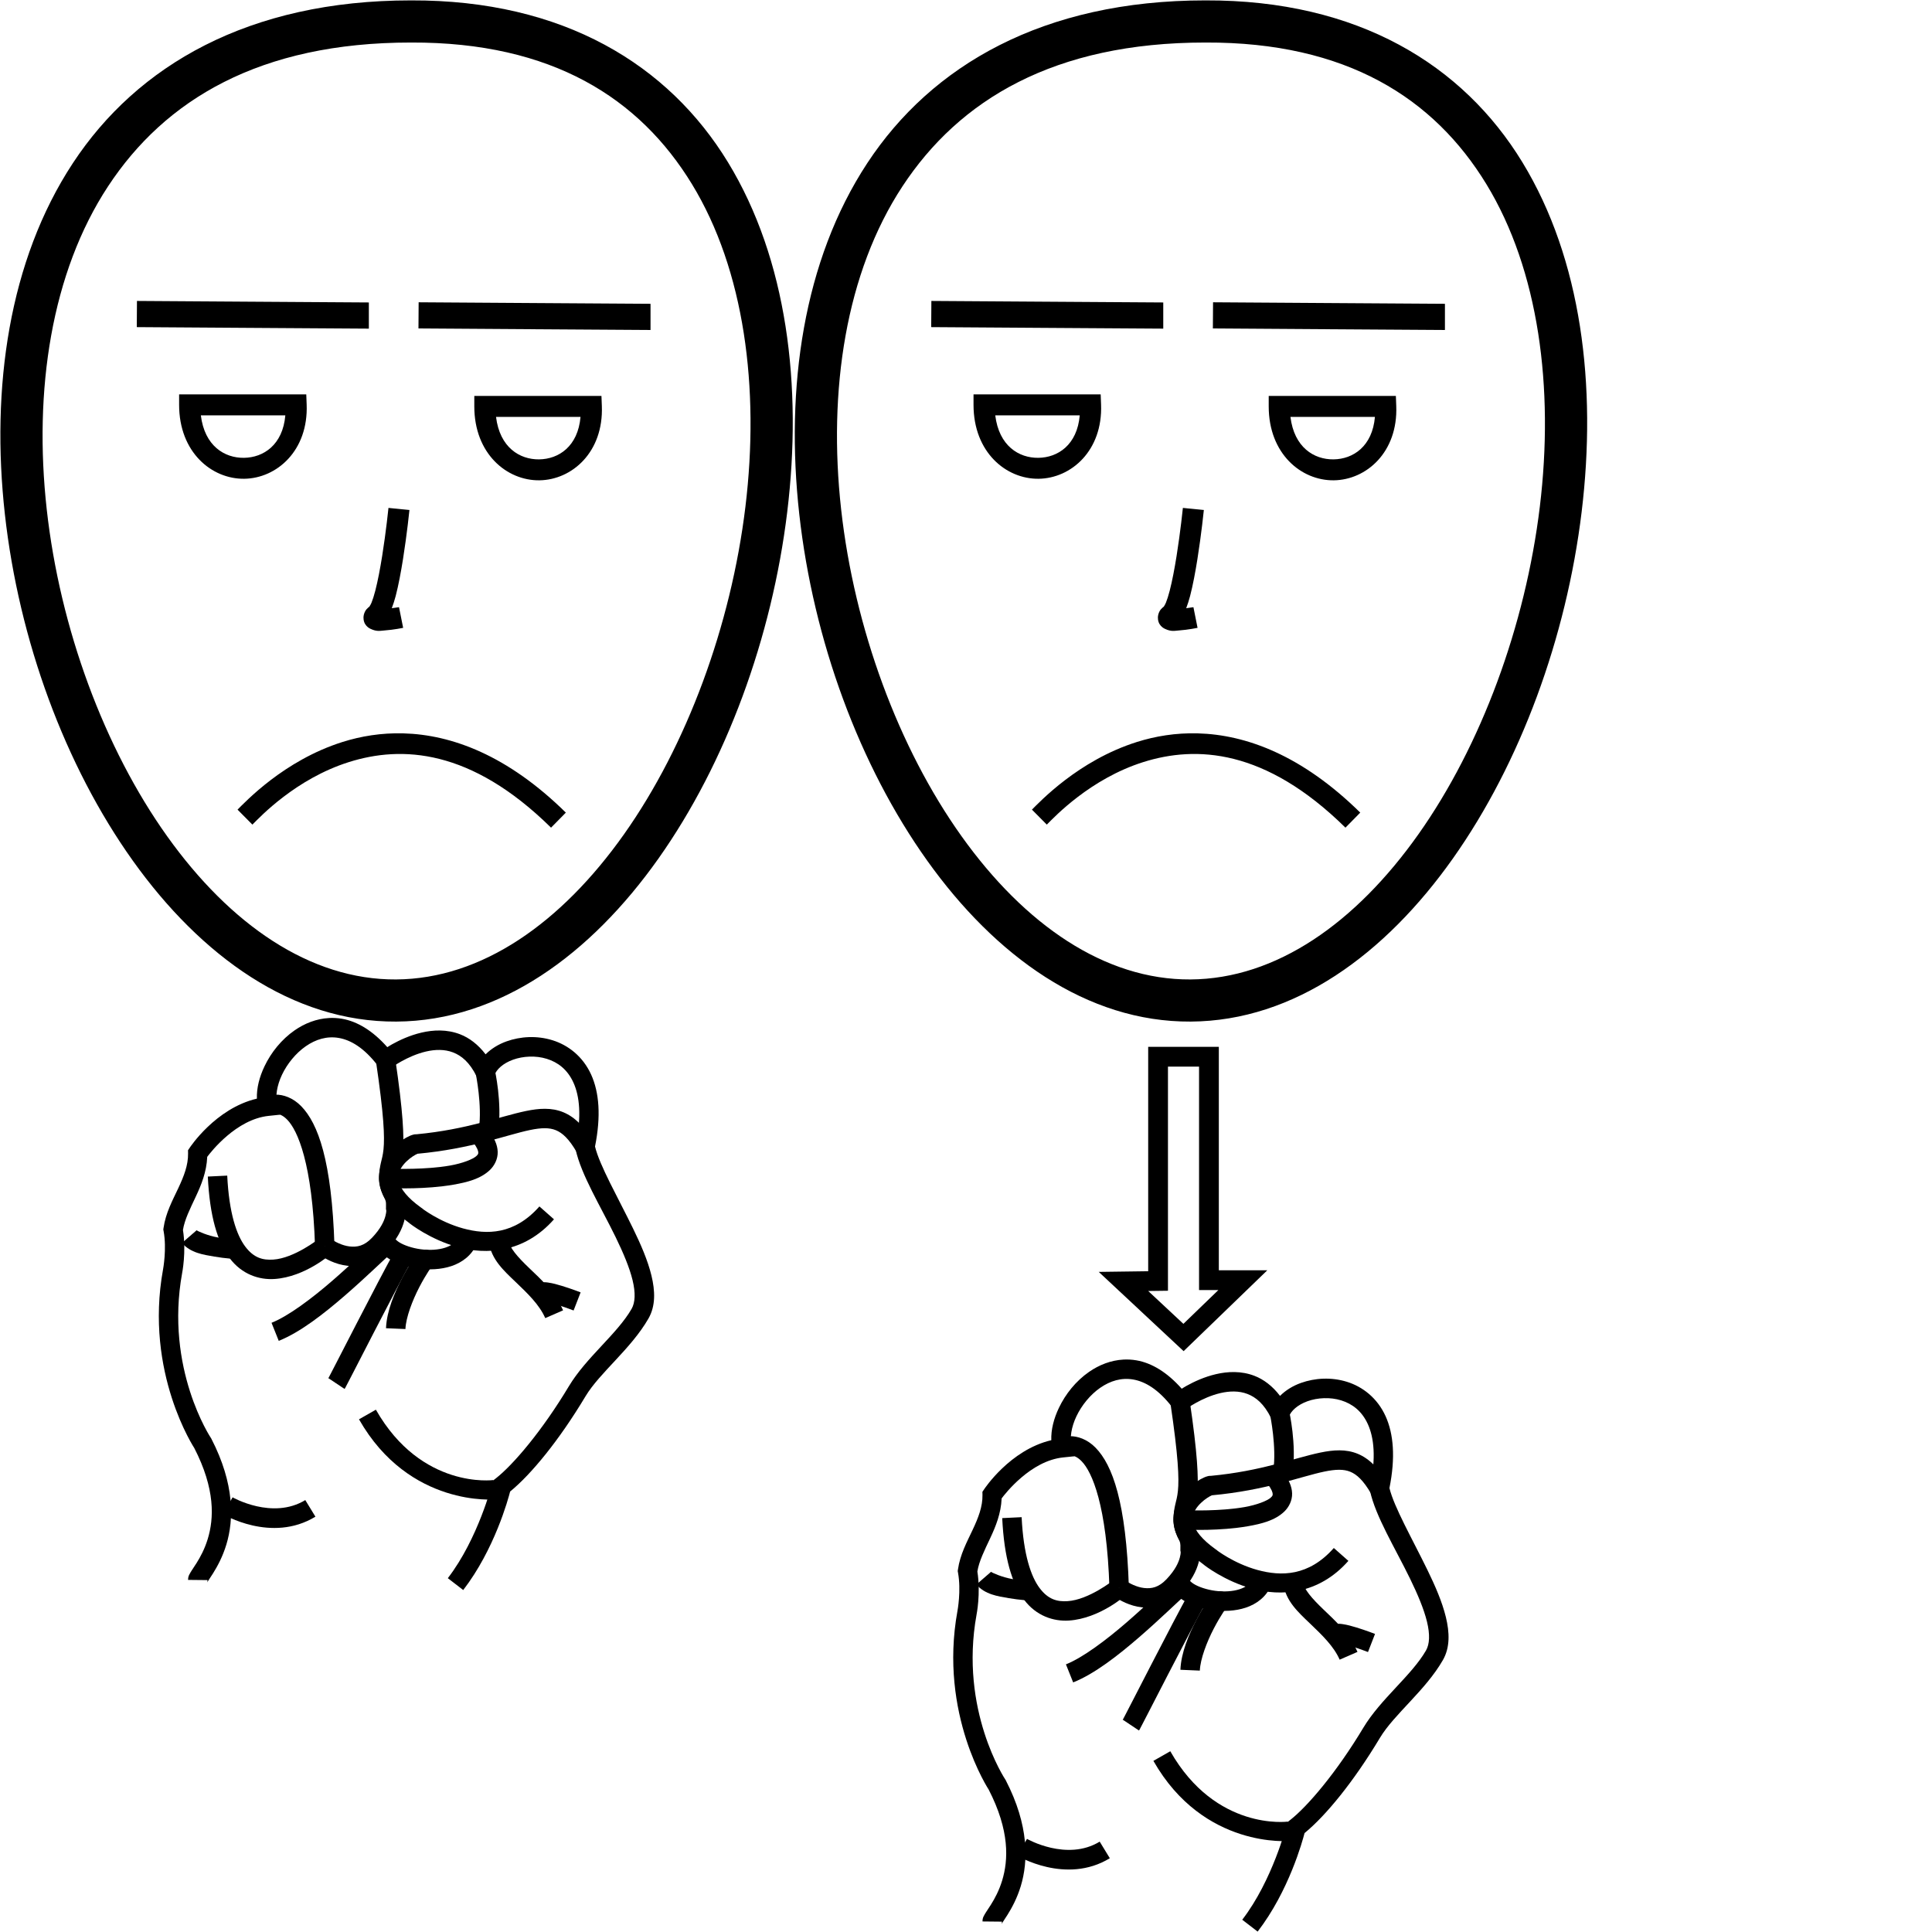 <?xml version="1.0" encoding="UTF-8" standalone="no"?>
<!-- Created with Inkscape (http://www.inkscape.org/) -->

<svg
   xmlns:dc="http://purl.org/dc/elements/1.1/"
   xmlns:cc="http://creativecommons.org/ns#"
   xmlns:rdf="http://www.w3.org/1999/02/22-rdf-syntax-ns#"
   xmlns:svg="http://www.w3.org/2000/svg"
   xmlns="http://www.w3.org/2000/svg"
   xmlns:sodipodi="http://sodipodi.sourceforge.net/DTD/sodipodi-0.dtd"
   xmlns:inkscape="http://www.inkscape.org/namespaces/inkscape"
   width="1000"
   height="1000"
   viewBox="0 0 1000 1000"
   version="1.1"
   id="svg1584"
   inkscape:version="0.92.4 (5da689c313, 2019-01-14)"
   sodipodi:docname="Sul.svg">
  <defs
     id="defs1578" />
  <sodipodi:namedview
     id="base"
     pagecolor="#ffffff"
     bordercolor="#666666"
     borderopacity="1.0"
     inkscape:pageopacity="0.0"
     inkscape:pageshadow="2"
     inkscape:zoom="1"
     inkscape:cx="493.87538"
     inkscape:cy="768.37699"
     inkscape:document-units="px"
     inkscape:current-layer="layer1"
     showgrid="false"
     units="px"
     inkscape:window-width="1366"
     inkscape:window-height="715"
     inkscape:window-x="-8"
     inkscape:window-y="-8"
     inkscape:window-maximized="1" />
  <g
     inkscape:label="Camada 1"
     inkscape:groupmode="layer"
     id="layer1"
     transform="translate(0,-32.417)">
    <path
       style="color:#000000;font-style:normal;font-variant:normal;font-weight:normal;font-stretch:normal;font-size:medium;line-height:normal;font-family:sans-serif;font-variant-ligatures:normal;font-variant-position:normal;font-variant-caps:normal;font-variant-numeric:normal;font-variant-alternates:normal;font-feature-settings:normal;text-indent:0;text-align:start;text-decoration:none;text-decoration-line:none;text-decoration-style:solid;text-decoration-color:#000000;letter-spacing:normal;word-spacing:normal;text-transform:none;writing-mode:lr-tb;direction:ltr;text-orientation:mixed;dominant-baseline:auto;baseline-shift:baseline;text-anchor:start;white-space:normal;shape-padding:0;clip-rule:nonzero;display:inline;overflow:visible;visibility:visible;opacity:1;isolation:auto;mix-blend-mode:normal;color-interpolation:sRGB;color-interpolation-filters:linearRGB;solid-color:#000000;solid-opacity:1;vector-effect:none;fill:#000000;fill-opacity:1;fill-rule:nonzero;stroke:none;stroke-width:21.811;stroke-linecap:butt;stroke-linejoin:miter;stroke-miterlimit:4;stroke-dasharray:none;stroke-dashoffset:0;stroke-opacity:1;color-rendering:auto;image-rendering:auto;shape-rendering:auto;text-rendering:auto;enable-background:accumulate"
       d="m 623.926,32.621 c -84.053,-0.025 -141.794,33.722 -175.006,84.207 -33.215,50.49 -42.482,116.418 -35.223,181.678 7.259,65.26 31.078,130.139 66.242,179.41 35.165,49.271 82.508,83.594 136.357,83.273 53.824,-0.321 100.781,-35.004 135.738,-84.441 34.957,-49.438 58.73,-114.291 66.625,-179.389 7.895,-65.097 -0.011,-130.679 -30.684,-180.969 C 757.307,66.105 702.959,32.336 623.926,32.621 Z m 0.014,21.811 h 0.023 0.021 c 72.992,-0.269 118.265,28.877 145.369,73.316 27.104,44.439 35.124,105.399 27.654,166.984 -7.469,61.586 -30.351,123.56 -62.781,169.424 -32.43,45.864 -73.592,74.958 -118.059,75.223 -44.442,0.265 -85.891,-28.478 -118.475,-74.133 -32.583,-45.654 -55.467,-107.561 -62.318,-169.152 -6.851,-61.591 2.362,-122.578 31.768,-167.277 29.405,-44.699 78.416,-74.413 156.797,-74.385 z"
       id="path10-9-5"
       inkscape:connector-curvature="0" />
    <path
       style="color:#000000;font-style:normal;font-variant:normal;font-weight:normal;font-stretch:normal;font-size:medium;line-height:normal;font-family:sans-serif;font-variant-ligatures:normal;font-variant-position:normal;font-variant-caps:normal;font-variant-numeric:normal;font-variant-alternates:normal;font-feature-settings:normal;text-indent:0;text-align:start;text-decoration:none;text-decoration-line:none;text-decoration-style:solid;text-decoration-color:#000000;letter-spacing:normal;word-spacing:normal;text-transform:none;writing-mode:lr-tb;direction:ltr;text-orientation:mixed;dominant-baseline:auto;baseline-shift:baseline;text-anchor:start;white-space:normal;shape-padding:0;clip-rule:nonzero;display:inline;overflow:visible;visibility:visible;opacity:1;isolation:auto;mix-blend-mode:normal;color-interpolation:sRGB;color-interpolation-filters:linearRGB;solid-color:#000000;solid-opacity:1;vector-effect:none;fill:#000000;fill-opacity:1;fill-rule:nonzero;stroke:none;stroke-width:10.906;stroke-linecap:butt;stroke-linejoin:miter;stroke-miterlimit:4;stroke-dasharray:none;stroke-dashoffset:0;stroke-opacity:1;color-rendering:auto;image-rendering:auto;shape-rendering:auto;text-rendering:auto;enable-background:accumulate"
       d="m 612.26,295.309 c 0,0 -1.231,12.14 -3.266,24.891 -1.017,6.375 -2.242,12.904 -3.559,17.977 -0.658,2.536 -1.349,4.713 -1.967,6.215 -0.618,1.502 -1.415,2.288 -0.842,1.811 -1.207,1.006 -2.484,1.843 -3.152,4.518 -0.334,1.337 -0.145,3.33 0.709,4.721 0.854,1.391 1.964,2.072 2.803,2.467 3.356,1.579 5.079,0.972 7.361,0.814 4.564,-0.315 9.508,-1.332 9.508,-1.332 l -2.139,-10.693 c 0,0 -2.331,0.298 -3.742,0.529 0.723,-1.939 1.407,-3.963 2.016,-6.309 1.472,-5.669 2.725,-12.429 3.773,-18.998 2.097,-13.138 3.346,-25.512 3.346,-25.512 z"
       id="path971-8"
       inkscape:connector-curvature="0" />
    <path
       style="color:#000000;font-style:normal;font-variant:normal;font-weight:normal;font-stretch:normal;font-size:medium;line-height:normal;font-family:sans-serif;font-variant-ligatures:normal;font-variant-position:normal;font-variant-caps:normal;font-variant-numeric:normal;font-variant-alternates:normal;font-feature-settings:normal;text-indent:0;text-align:start;text-decoration:none;text-decoration-line:none;text-decoration-style:solid;text-decoration-color:#000000;letter-spacing:normal;word-spacing:normal;text-transform:none;writing-mode:lr-tb;direction:ltr;text-orientation:mixed;dominant-baseline:auto;baseline-shift:baseline;text-anchor:start;white-space:normal;shape-padding:0;clip-rule:nonzero;display:inline;overflow:visible;visibility:visible;opacity:1;isolation:auto;mix-blend-mode:normal;color-interpolation:sRGB;color-interpolation-filters:linearRGB;solid-color:#000000;solid-opacity:1;vector-effect:none;fill:#000000;fill-opacity:1;fill-rule:nonzero;stroke:none;stroke-width:10.061;stroke-linecap:butt;stroke-linejoin:miter;stroke-miterlimit:4;stroke-dasharray:none;stroke-dashoffset:0;stroke-opacity:1;color-rendering:auto;image-rendering:auto;shape-rendering:auto;text-rendering:auto;enable-background:accumulate"
       d="m 581.551,736.129 c -6.563,0.336 -12.678,2.778 -17.832,6.352 -6.871,4.765 -12.238,11.505 -15.648,18.678 -2.591,5.448 -4.109,11.184 -3.918,16.701 -21.43,5.01 -34.766,25.4 -34.766,25.4 l -0.889,1.316 0.029,1.59 c 0.111,6.133 -2.175,11.884 -5.094,18.096 -2.919,6.211 -6.499,12.762 -7.602,20.535 l -0.115,0.814 0.148,0.809 c 1.711,9.234 -0.283,19.812 -0.283,19.812 l -0.01,0.047 -0.01,0.047 c -9.731,53.507 16.385,92.707 16.385,92.707 l -0.285,-0.486 c 11.072,21.472 10.255,36.654 7.062,47.182 -1.596,5.264 -3.843,9.364 -5.764,12.44 -0.96,1.538 -1.831,2.803 -2.566,3.945 -0.368,0.571 -0.703,1.102 -1.033,1.75 -0.33,0.648 -0.818,1.309 -0.836,3.094 l 10.061,0.102 c -0.014,1.36 -0.298,1.449 -0.26,1.373 0.039,-0.076 0.236,-0.419 0.529,-0.875 0.586,-0.911 1.547,-2.311 2.639,-4.059 2.183,-3.496 4.921,-8.458 6.859,-14.85 3.876,-12.783 4.33,-31.286 -7.75,-54.713 l -0.129,-0.25 -0.156,-0.234 c 0,0 -23.869,-35.762 -14.855,-85.326 l -0.019,0.094 c 0,0 2.243,-10.987 0.439,-22.396 0.849,-5.312 3.677,-10.938 6.658,-17.281 2.809,-5.977 5.582,-12.743 5.902,-20.553 1.847,-2.477 15.008,-19.46 31.807,-21.205 l 5.789,-0.6 -1.434,-5.643 c -0.941,-3.703 -0.131,-9.422 2.551,-15.062 2.682,-5.64 7.103,-11.128 12.297,-14.73 5.194,-3.602 10.957,-5.36 17.08,-4.303 6.123,1.058 13.036,5.009 20.234,14.381 l 1.789,2.33 2.908,-0.414 c 8.4e-4,-1.2e-4 1.314,-0.369 1.498,-0.459 0.184,-0.09 0.268,-0.138 0.336,-0.178 0.136,-0.079 0.186,-0.114 0.232,-0.145 0.094,-0.061 0.139,-0.093 0.189,-0.127 0.1,-0.069 0.2,-0.138 0.328,-0.227 0.257,-0.177 0.614,-0.422 1.078,-0.727 0.929,-0.61 2.274,-1.453 3.926,-2.367 3.305,-1.829 7.849,-3.926 12.613,-5.035 4.764,-1.109 9.626,-1.228 13.994,0.445 4.369,1.673 8.581,5.078 12.229,12.426 l 5.494,11.066 3.799,-11.758 c 0.921,-2.851 4.394,-6.109 9.58,-7.963 5.186,-1.854 11.718,-2.225 17.443,-0.441 5.725,1.784 10.681,5.452 13.805,12.33 3.124,6.878 4.344,17.31 1.104,32.396 l -0.229,1.062 0.23,1.061 c 2.86,13.185 12.952,29.485 20.721,45.42 3.884,7.967 7.183,15.733 8.775,22.299 1.593,6.566 1.374,11.585 -0.498,14.842 -7.46,12.977 -23.527,25.139 -32.475,40.064 -13.776,22.98 -28.873,40.76 -37.943,47.791 l -1.381,1.07 -0.42,1.697 c 0,0 -7.204,28.399 -22.908,48.783 l 7.969,6.139 c 16.194,-21.02 23.263,-47.03 24.283,-50.992 10.991,-9 25.333,-26.468 39.029,-49.314 7.298,-12.174 23.515,-24.474 32.568,-40.223 3.782,-6.579 3.456,-14.382 1.553,-22.23 -1.904,-7.849 -5.491,-16.092 -9.51,-24.336 -7.878,-16.16 -17.341,-32.659 -19.703,-42.467 3.164,-15.781 2.148,-28.077 -2.006,-37.223 -4.287,-9.438 -11.89,-15.257 -19.973,-17.775 -8.083,-2.518 -16.606,-2.007 -23.822,0.572 -4.154,1.485 -7.887,3.77 -10.834,6.709 -3.875,-5.082 -8.433,-8.546 -13.281,-10.402 -6.812,-2.609 -13.799,-2.263 -19.875,-0.848 -6.076,1.415 -11.361,3.904 -15.205,6.031 -1.056,0.584 -1.694,1.012 -2.514,1.516 -7.455,-8.435 -15.447,-13.318 -23.422,-14.695 -2.268,-0.392 -4.506,-0.514 -6.693,-0.402 z"
       id="path6231"
       inkscape:connector-curvature="0" />
    <path
       style="color:#000000;font-style:normal;font-variant:normal;font-weight:normal;font-stretch:normal;font-size:medium;line-height:normal;font-family:sans-serif;font-variant-ligatures:normal;font-variant-position:normal;font-variant-caps:normal;font-variant-numeric:normal;font-variant-alternates:normal;font-feature-settings:normal;text-indent:0;text-align:start;text-decoration:none;text-decoration-line:none;text-decoration-style:solid;text-decoration-color:#000000;letter-spacing:normal;word-spacing:normal;text-transform:none;writing-mode:lr-tb;direction:ltr;text-orientation:mixed;dominant-baseline:auto;baseline-shift:baseline;text-anchor:start;white-space:normal;shape-padding:0;clip-rule:nonzero;display:inline;overflow:visible;visibility:visible;opacity:1;isolation:auto;mix-blend-mode:normal;color-interpolation:sRGB;color-interpolation-filters:linearRGB;solid-color:#000000;solid-opacity:1;vector-effect:none;fill:#000000;fill-opacity:1;fill-rule:nonzero;stroke:none;stroke-width:10.061;stroke-linecap:butt;stroke-linejoin:miter;stroke-miterlimit:4;stroke-dasharray:none;stroke-dashoffset:0;stroke-opacity:1;color-rendering:auto;image-rendering:auto;shape-rendering:auto;text-rendering:auto;enable-background:accumulate"
       d="m 553.898,775.789 c -3.751,0.044 -6.615,1.596 -6.615,1.596 l 4.895,8.791 c 0,0 0.483,-0.31 1.84,-0.326 1.357,-0.016 3.19,0.204 5.852,2.93 5.323,5.452 13.015,22.53 14.379,65.766 l 10.057,-0.316 c -1.397,-44.279 -8.476,-63.504 -17.236,-72.477 -4.38,-4.486 -9.419,-6.007 -13.17,-5.963 z"
       id="path6233"
       inkscape:connector-curvature="0" />
    <path
       style="color:#000000;font-style:normal;font-variant:normal;font-weight:normal;font-stretch:normal;font-size:medium;line-height:normal;font-family:sans-serif;font-variant-ligatures:normal;font-variant-position:normal;font-variant-caps:normal;font-variant-numeric:normal;font-variant-alternates:normal;font-feature-settings:normal;text-indent:0;text-align:start;text-decoration:none;text-decoration-line:none;text-decoration-style:solid;text-decoration-color:#000000;letter-spacing:normal;word-spacing:normal;text-transform:none;writing-mode:lr-tb;direction:ltr;text-orientation:mixed;dominant-baseline:auto;baseline-shift:baseline;text-anchor:start;white-space:normal;shape-padding:0;clip-rule:nonzero;display:inline;overflow:visible;visibility:visible;opacity:1;isolation:auto;mix-blend-mode:normal;color-interpolation:sRGB;color-interpolation-filters:linearRGB;solid-color:#000000;solid-opacity:1;vector-effect:none;fill:#000000;fill-opacity:1;fill-rule:nonzero;stroke:none;stroke-width:10.061;stroke-linecap:butt;stroke-linejoin:miter;stroke-miterlimit:4;stroke-dasharray:none;stroke-dashoffset:0;stroke-opacity:1;color-rendering:auto;image-rendering:auto;shape-rendering:auto;text-rendering:auto;enable-background:accumulate"
       d="m 528.799,817.703 -10.051,0.484 c 0.994,20.576 4.975,33.817 11.307,42.248 6.332,8.431 15.311,11.306 23.256,10.773 15.89,-1.065 29.213,-12.979 29.213,-12.979 l -6.492,-7.686 c 0,0 -12.497,9.895 -23.393,10.625 -5.448,0.365 -10.102,-0.868 -14.539,-6.775 -4.437,-5.908 -8.361,-17.237 -9.301,-36.691 z"
       id="path6235"
       inkscape:connector-curvature="0" />
    <path
       style="color:#000000;font-style:normal;font-variant:normal;font-weight:normal;font-stretch:normal;font-size:medium;line-height:normal;font-family:sans-serif;font-variant-ligatures:normal;font-variant-position:normal;font-variant-caps:normal;font-variant-numeric:normal;font-variant-alternates:normal;font-feature-settings:normal;text-indent:0;text-align:start;text-decoration:none;text-decoration-line:none;text-decoration-style:solid;text-decoration-color:#000000;letter-spacing:normal;word-spacing:normal;text-transform:none;writing-mode:lr-tb;direction:ltr;text-orientation:mixed;dominant-baseline:auto;baseline-shift:baseline;text-anchor:start;white-space:normal;shape-padding:0;clip-rule:nonzero;display:inline;overflow:visible;visibility:visible;opacity:1;isolation:auto;mix-blend-mode:normal;color-interpolation:sRGB;color-interpolation-filters:linearRGB;solid-color:#000000;solid-opacity:1;vector-effect:none;fill:#000000;fill-opacity:1;fill-rule:nonzero;stroke:none;stroke-width:10.061;stroke-linecap:butt;stroke-linejoin:miter;stroke-miterlimit:4;stroke-dasharray:none;stroke-dashoffset:0;stroke-opacity:1;color-rendering:auto;image-rendering:auto;shape-rendering:auto;text-rendering:auto;enable-background:accumulate"
       d="M 615.732,757.025 605.781,758.5 c 8.303,56.033 1.584,45.055 1.65,61.129 v 0.158 l 0.01,0.158 c 0.31,4.627 1.835,7.645 2.592,9.15 0.756,1.505 1.052,1.695 0.941,5.258 l -0.018,0.594 0.119,0.582 c 0,0 0.252,0.573 -0.393,3.074 -0.645,2.501 -2.304,6.384 -6.891,11.217 -4.102,4.323 -7.797,4.978 -11.635,4.545 -3.838,-0.433 -7.717,-2.454 -9.936,-4.057 l -5.891,8.156 c 3.29,2.376 8.385,5.186 14.699,5.898 6.314,0.712 13.946,-1.174 20.061,-7.617 5.631,-5.933 8.253,-11.437 9.334,-15.631 0.98,-3.8 0.614,-6.644 0.533,-7.205 -0.01,-4.381 -1.047,-7.562 -1.938,-9.334 -0.927,-1.845 -1.301,-2.172 -1.518,-5.162 0.017,-12.719 6.579,-6.038 -1.771,-62.389 z"
       id="path6237"
       inkscape:connector-curvature="0" />
    <path
       style="color:#000000;font-style:normal;font-variant:normal;font-weight:normal;font-stretch:normal;font-size:medium;line-height:normal;font-family:sans-serif;font-variant-ligatures:normal;font-variant-position:normal;font-variant-caps:normal;font-variant-numeric:normal;font-variant-alternates:normal;font-feature-settings:normal;text-indent:0;text-align:start;text-decoration:none;text-decoration-line:none;text-decoration-style:solid;text-decoration-color:#000000;letter-spacing:normal;word-spacing:normal;text-transform:none;writing-mode:lr-tb;direction:ltr;text-orientation:mixed;dominant-baseline:auto;baseline-shift:baseline;text-anchor:start;white-space:normal;shape-padding:0;clip-rule:nonzero;display:inline;overflow:visible;visibility:visible;opacity:1;isolation:auto;mix-blend-mode:normal;color-interpolation:sRGB;color-interpolation-filters:linearRGB;solid-color:#000000;solid-opacity:1;vector-effect:none;fill:#000000;fill-opacity:1;fill-rule:nonzero;stroke:none;stroke-width:10.061;stroke-linecap:butt;stroke-linejoin:miter;stroke-miterlimit:4;stroke-dasharray:none;stroke-dashoffset:0;stroke-opacity:1;color-rendering:auto;image-rendering:auto;shape-rendering:auto;text-rendering:auto;enable-background:accumulate"
       d="m 667.311,763.047 -9.832,2.131 c 0,0 3.32,16.22 1.592,28.314 l 9.961,1.424 c 2.138,-14.96 -1.721,-31.869 -1.721,-31.869 z"
       id="path6239"
       inkscape:connector-curvature="0" />
    <path
       style="color:#000000;font-style:normal;font-variant:normal;font-weight:normal;font-stretch:normal;font-size:medium;line-height:normal;font-family:sans-serif;font-variant-ligatures:normal;font-variant-position:normal;font-variant-caps:normal;font-variant-numeric:normal;font-variant-alternates:normal;font-feature-settings:normal;text-indent:0;text-align:start;text-decoration:none;text-decoration-line:none;text-decoration-style:solid;text-decoration-color:#000000;letter-spacing:normal;word-spacing:normal;text-transform:none;writing-mode:lr-tb;direction:ltr;text-orientation:mixed;dominant-baseline:auto;baseline-shift:baseline;text-anchor:start;white-space:normal;shape-padding:0;clip-rule:nonzero;display:inline;overflow:visible;visibility:visible;opacity:1;isolation:auto;mix-blend-mode:normal;color-interpolation:sRGB;color-interpolation-filters:linearRGB;solid-color:#000000;solid-opacity:1;vector-effect:none;fill:#000000;fill-opacity:1;fill-rule:nonzero;stroke:none;stroke-width:10.061;stroke-linecap:butt;stroke-linejoin:miter;stroke-miterlimit:4;stroke-dasharray:none;stroke-dashoffset:0;stroke-opacity:1;color-rendering:auto;image-rendering:auto;shape-rendering:auto;text-rendering:auto;enable-background:accumulate"
       d="m 693.32,783.111 c -3.222,-0.02 -6.539,0.45 -9.959,1.162 -13.59,2.83 -30.288,9.561 -56.578,12.033 -0.009,-2.1e-4 -0.03,-0.008 -0.039,-0.008 -0.828,-0.018 -1.218,0.093 -1.588,0.182 -0.739,0.178 -1.261,0.387 -1.857,0.646 -1.193,0.519 -2.537,1.248 -4.025,2.232 -2.977,1.968 -6.49,4.908 -9.039,9.121 -2.549,4.213 -3.937,10.013 -2.021,16.051 1.882,5.93 6.577,11.748 14.688,17.621 0.026,0.023 0.064,0.059 0.084,0.076 0.086,0.073 0.144,0.121 0.209,0.174 0.131,0.105 0.275,0.217 0.455,0.354 0.36,0.274 0.853,0.635 1.477,1.07 1.247,0.871 3.016,2.037 5.225,3.318 4.418,2.564 10.587,5.602 17.852,7.59 14.53,3.976 34.164,3.197 49.719,-14.408 l -7.539,-6.662 c -12.992,14.705 -27.257,14.722 -39.523,11.365 -6.133,-1.679 -11.586,-4.34 -15.457,-6.586 -1.935,-1.123 -3.478,-2.142 -4.514,-2.865 -0.378,-0.264 -0.607,-0.435 -0.842,-0.609 l -0.047,-0.078 -0.855,-0.611 c -7.285,-5.197 -10.335,-9.625 -11.34,-12.791 -1.004,-3.166 -0.397,-5.423 1.041,-7.801 1.438,-2.377 3.904,-4.564 5.979,-5.936 1.012,-0.669 1.919,-1.138 2.432,-1.365 27.888,-2.555 46.132,-9.759 58.158,-12.264 6.015,-1.253 10.111,-1.307 13.486,0.076 3.376,1.383 6.787,4.459 10.779,11.357 l 8.709,-5.039 c -4.605,-7.957 -9.59,-13.137 -15.674,-15.629 -3.042,-1.246 -6.17,-1.757 -9.393,-1.777 z"
       id="path6241"
       inkscape:connector-curvature="0" />
    <path
       style="color:#000000;font-style:normal;font-variant:normal;font-weight:normal;font-stretch:normal;font-size:medium;line-height:normal;font-family:sans-serif;font-variant-ligatures:normal;font-variant-position:normal;font-variant-caps:normal;font-variant-numeric:normal;font-variant-alternates:normal;font-feature-settings:normal;text-indent:0;text-align:start;text-decoration:none;text-decoration-line:none;text-decoration-style:solid;text-decoration-color:#000000;letter-spacing:normal;word-spacing:normal;text-transform:none;writing-mode:lr-tb;direction:ltr;text-orientation:mixed;dominant-baseline:auto;baseline-shift:baseline;text-anchor:start;white-space:normal;shape-padding:0;clip-rule:nonzero;display:inline;overflow:visible;visibility:visible;opacity:1;isolation:auto;mix-blend-mode:normal;color-interpolation:sRGB;color-interpolation-filters:linearRGB;solid-color:#000000;solid-opacity:1;vector-effect:none;fill:#000000;fill-opacity:1;fill-rule:nonzero;stroke:none;stroke-width:10.061;stroke-linecap:butt;stroke-linejoin:miter;stroke-miterlimit:4;stroke-dasharray:none;stroke-dashoffset:0;stroke-opacity:1;color-rendering:auto;image-rendering:auto;shape-rendering:auto;text-rendering:auto;enable-background:accumulate"
       d="m 674.287,850.98 -9.979,1.291 c 1.136,8.782 7.686,14.677 13.809,20.533 6.123,5.856 12.269,11.735 15.287,18.654 l 9.223,-4.021 c -4.127,-9.462 -11.516,-16.128 -17.555,-21.904 -6.039,-5.776 -10.274,-10.601 -10.785,-14.553 z"
       id="path6243"
       inkscape:connector-curvature="0" />
    <path
       style="color:#000000;font-style:normal;font-variant:normal;font-weight:normal;font-stretch:normal;font-size:medium;line-height:normal;font-family:sans-serif;font-variant-ligatures:normal;font-variant-position:normal;font-variant-caps:normal;font-variant-numeric:normal;font-variant-alternates:normal;font-feature-settings:normal;text-indent:0;text-align:start;text-decoration:none;text-decoration-line:none;text-decoration-style:solid;text-decoration-color:#000000;letter-spacing:normal;word-spacing:normal;text-transform:none;writing-mode:lr-tb;direction:ltr;text-orientation:mixed;dominant-baseline:auto;baseline-shift:baseline;text-anchor:start;white-space:normal;shape-padding:0;clip-rule:nonzero;display:inline;overflow:visible;visibility:visible;opacity:1;isolation:auto;mix-blend-mode:normal;color-interpolation:sRGB;color-interpolation-filters:linearRGB;solid-color:#000000;solid-opacity:1;vector-effect:none;fill:#000000;fill-opacity:1;fill-rule:nonzero;stroke:none;stroke-width:10.061;stroke-linecap:butt;stroke-linejoin:miter;stroke-miterlimit:4;stroke-dasharray:none;stroke-dashoffset:0;stroke-opacity:1;color-rendering:auto;image-rendering:auto;shape-rendering:auto;text-rendering:auto;enable-background:accumulate"
       d="m 691.262,873.041 c -0.776,0.145 -1.789,0.396 -2.908,1.34 -1.12,0.944 -1.996,2.834 -1.996,4.301 h 10.062 c 0,1.087 -0.732,2.677 -1.58,3.393 -0.849,0.715 -1.464,0.807 -1.734,0.857 -0.54,0.101 -0.131,0.011 0.469,0.096 1.2,0.17 3.401,0.726 5.594,1.396 4.385,1.341 8.902,3.088 8.902,3.088 l 3.639,-9.379 c 0,0 -4.732,-1.842 -9.598,-3.33 -2.433,-0.744 -4.856,-1.415 -7.125,-1.736 -1.134,-0.161 -2.173,-0.315 -3.725,-0.025 z"
       id="path6245"
       inkscape:connector-curvature="0" />
    <path
       style="color:#000000;font-style:normal;font-variant:normal;font-weight:normal;font-stretch:normal;font-size:medium;line-height:normal;font-family:sans-serif;font-variant-ligatures:normal;font-variant-position:normal;font-variant-caps:normal;font-variant-numeric:normal;font-variant-alternates:normal;font-feature-settings:normal;text-indent:0;text-align:start;text-decoration:none;text-decoration-line:none;text-decoration-style:solid;text-decoration-color:#000000;letter-spacing:normal;word-spacing:normal;text-transform:none;writing-mode:lr-tb;direction:ltr;text-orientation:mixed;dominant-baseline:auto;baseline-shift:baseline;text-anchor:start;white-space:normal;shape-padding:0;clip-rule:nonzero;display:inline;overflow:visible;visibility:visible;opacity:1;isolation:auto;mix-blend-mode:normal;color-interpolation:sRGB;color-interpolation-filters:linearRGB;solid-color:#000000;solid-opacity:1;vector-effect:none;fill:#000000;fill-opacity:1;fill-rule:nonzero;stroke:none;stroke-width:10.061;stroke-linecap:butt;stroke-linejoin:miter;stroke-miterlimit:4;stroke-dasharray:none;stroke-dashoffset:0;stroke-opacity:1;color-rendering:auto;image-rendering:auto;shape-rendering:auto;text-rendering:auto;enable-background:accumulate"
       d="m 608.154,849.342 c -5.145,4.456 -14.423,13.647 -25.035,22.828 -10.612,9.182 -22.607,18.204 -31.391,21.717 l 3.736,9.342 c 11.178,-4.47 23.311,-13.999 34.236,-23.451 10.925,-9.452 20.591,-18.978 25.039,-22.83 z"
       id="path6247"
       inkscape:connector-curvature="0" />
    <path
       style="color:#000000;font-style:normal;font-variant:normal;font-weight:normal;font-stretch:normal;font-size:medium;line-height:normal;font-family:sans-serif;font-variant-ligatures:normal;font-variant-position:normal;font-variant-caps:normal;font-variant-numeric:normal;font-variant-alternates:normal;font-feature-settings:normal;text-indent:0;text-align:start;text-decoration:none;text-decoration-line:none;text-decoration-style:solid;text-decoration-color:#000000;letter-spacing:normal;word-spacing:normal;text-transform:none;writing-mode:lr-tb;direction:ltr;text-orientation:mixed;dominant-baseline:auto;baseline-shift:baseline;text-anchor:start;white-space:normal;shape-padding:0;clip-rule:nonzero;display:inline;overflow:visible;visibility:visible;opacity:1;isolation:auto;mix-blend-mode:normal;color-interpolation:sRGB;color-interpolation-filters:linearRGB;solid-color:#000000;solid-opacity:1;vector-effect:none;fill:#000000;fill-opacity:1;fill-rule:nonzero;stroke:none;stroke-width:10.061;stroke-linecap:butt;stroke-linejoin:miter;stroke-miterlimit:4;stroke-dasharray:none;stroke-dashoffset:0;stroke-opacity:1;color-rendering:auto;image-rendering:auto;shape-rendering:auto;text-rendering:auto;enable-background:accumulate"
       d="m 615.766,856.33 c -4.206,7.446 -12.664,23.714 -20.248,38.402 -3.792,7.344 -7.354,14.273 -10.014,19.434 -1.33,2.58 -2.433,4.72 -3.225,6.24 -0.396,0.76 -0.716,1.366 -0.938,1.783 -0.222,0.417 -0.673,1.103 -0.176,0.357 l 8.371,5.582 c 0.597,-0.895 0.442,-0.749 0.689,-1.215 0.248,-0.466 0.574,-1.09 0.977,-1.863 0.806,-1.547 1.912,-3.693 3.244,-6.277 2.664,-5.169 6.223,-12.09 10.01,-19.424 7.573,-14.668 16.114,-31.072 20.068,-38.072 z"
       id="path6249"
       inkscape:connector-curvature="0" />
    <path
       style="color:#000000;font-style:normal;font-variant:normal;font-weight:normal;font-stretch:normal;font-size:medium;line-height:normal;font-family:sans-serif;font-variant-ligatures:normal;font-variant-position:normal;font-variant-caps:normal;font-variant-numeric:normal;font-variant-alternates:normal;font-feature-settings:normal;text-indent:0;text-align:start;text-decoration:none;text-decoration-line:none;text-decoration-style:solid;text-decoration-color:#000000;letter-spacing:normal;word-spacing:normal;text-transform:none;writing-mode:lr-tb;direction:ltr;text-orientation:mixed;dominant-baseline:auto;baseline-shift:baseline;text-anchor:start;white-space:normal;shape-padding:0;clip-rule:nonzero;display:inline;overflow:visible;visibility:visible;opacity:1;isolation:auto;mix-blend-mode:normal;color-interpolation:sRGB;color-interpolation-filters:linearRGB;solid-color:#000000;solid-opacity:1;vector-effect:none;fill:#000000;fill-opacity:1;fill-rule:nonzero;stroke:none;stroke-width:10.061;stroke-linecap:butt;stroke-linejoin:miter;stroke-miterlimit:4;stroke-dasharray:none;stroke-dashoffset:0;stroke-opacity:1;color-rendering:auto;image-rendering:auto;shape-rendering:auto;text-rendering:auto;enable-background:accumulate"
       d="m 605.867,848.232 c -0.673,2.777 0.127,5.694 1.506,7.766 1.379,2.071 3.224,3.58 5.299,4.857 4.149,2.555 9.386,4.201 15.004,4.945 5.618,0.744 11.601,0.562 17.104,-1.252 5.503,-1.813 10.697,-5.577 13.156,-11.564 l -9.307,-3.822 c -1.187,2.889 -3.449,4.663 -6.998,5.832 -3.549,1.17 -8.215,1.417 -12.633,0.832 -4.418,-0.585 -8.603,-2.03 -11.051,-3.537 -1.224,-0.754 -1.971,-1.521 -2.201,-1.867 -0.23,-0.346 -0.058,0.009 -0.1,0.18 z"
       id="path6251"
       inkscape:connector-curvature="0" />
    <path
       style="color:#000000;font-style:normal;font-variant:normal;font-weight:normal;font-stretch:normal;font-size:medium;line-height:normal;font-family:sans-serif;font-variant-ligatures:normal;font-variant-position:normal;font-variant-caps:normal;font-variant-numeric:normal;font-variant-alternates:normal;font-feature-settings:normal;text-indent:0;text-align:start;text-decoration:none;text-decoration-line:none;text-decoration-style:solid;text-decoration-color:#000000;letter-spacing:normal;word-spacing:normal;text-transform:none;writing-mode:lr-tb;direction:ltr;text-orientation:mixed;dominant-baseline:auto;baseline-shift:baseline;text-anchor:start;white-space:normal;shape-padding:0;clip-rule:nonzero;display:inline;overflow:visible;visibility:visible;opacity:1;isolation:auto;mix-blend-mode:normal;color-interpolation:sRGB;color-interpolation-filters:linearRGB;solid-color:#000000;solid-opacity:1;vector-effect:none;fill:#000000;fill-opacity:1;fill-rule:nonzero;stroke:none;stroke-width:10.061;stroke-linecap:butt;stroke-linejoin:miter;stroke-miterlimit:4;stroke-dasharray:none;stroke-dashoffset:0;stroke-opacity:1;color-rendering:auto;image-rendering:auto;shape-rendering:auto;text-rendering:auto;enable-background:accumulate"
       d="m 605.738,938.859 -8.742,4.98 c 26.104,45.815 70.666,41.434 70.666,41.434 l -1.146,-9.996 c 0,0 -37.176,5.005 -60.777,-36.418 z"
       id="path6253"
       inkscape:connector-curvature="0" />
    <path
       style="color:#000000;font-style:normal;font-variant:normal;font-weight:normal;font-stretch:normal;font-size:medium;line-height:normal;font-family:sans-serif;font-variant-ligatures:normal;font-variant-position:normal;font-variant-caps:normal;font-variant-numeric:normal;font-variant-alternates:normal;font-feature-settings:normal;text-indent:0;text-align:start;text-decoration:none;text-decoration-line:none;text-decoration-style:solid;text-decoration-color:#000000;letter-spacing:normal;word-spacing:normal;text-transform:none;writing-mode:lr-tb;direction:ltr;text-orientation:mixed;dominant-baseline:auto;baseline-shift:baseline;text-anchor:start;white-space:normal;shape-padding:0;clip-rule:nonzero;display:inline;overflow:visible;visibility:visible;opacity:1;isolation:auto;mix-blend-mode:normal;color-interpolation:sRGB;color-interpolation-filters:linearRGB;solid-color:#000000;solid-opacity:1;vector-effect:none;fill:#000000;fill-opacity:1;fill-rule:nonzero;stroke:none;stroke-width:10.061;stroke-linecap:butt;stroke-linejoin:miter;stroke-miterlimit:4;stroke-dasharray:none;stroke-dashoffset:0;stroke-opacity:1;color-rendering:auto;image-rendering:auto;shape-rendering:auto;text-rendering:auto;enable-background:accumulate"
       d="m 631.752,856.027 c -0.864,-0.071 -1.616,0.069 -2.043,0.211 -0.855,0.284 -1.17,0.551 -1.43,0.74 -0.518,0.379 -0.682,0.578 -0.859,0.768 -0.355,0.378 -0.587,0.677 -0.863,1.041 -0.553,0.729 -1.193,1.653 -1.945,2.811 -1.504,2.314 -3.416,5.514 -5.346,9.24 -3.86,7.452 -7.905,16.819 -8.289,25.85 l 10.053,0.428 c 0.258,-6.082 3.644,-14.844 7.17,-21.65 1.763,-3.403 3.535,-6.366 4.848,-8.385 0.656,-1.01 1.208,-1.793 1.523,-2.209 0.158,-0.208 0.279,-0.34 0.184,-0.238 -0.048,0.051 -0.104,0.149 -0.541,0.469 -0.219,0.16 -0.501,0.409 -1.328,0.684 -0.827,0.275 -2.954,0.551 -4.697,-0.844 l 6.283,-7.857 c -0.879,-0.703 -1.855,-0.985 -2.719,-1.057 z"
       id="path6255"
       inkscape:connector-curvature="0" />
    <path
       style="color:#000000;font-style:normal;font-variant:normal;font-weight:normal;font-stretch:normal;font-size:medium;line-height:normal;font-family:sans-serif;font-variant-ligatures:normal;font-variant-position:normal;font-variant-caps:normal;font-variant-numeric:normal;font-variant-alternates:normal;font-feature-settings:normal;text-indent:0;text-align:start;text-decoration:none;text-decoration-line:none;text-decoration-style:solid;text-decoration-color:#000000;letter-spacing:normal;word-spacing:normal;text-transform:none;writing-mode:lr-tb;direction:ltr;text-orientation:mixed;dominant-baseline:auto;baseline-shift:baseline;text-anchor:start;white-space:normal;shape-padding:0;clip-rule:nonzero;display:inline;overflow:visible;visibility:visible;opacity:1;isolation:auto;mix-blend-mode:normal;color-interpolation:sRGB;color-interpolation-filters:linearRGB;solid-color:#000000;solid-opacity:1;vector-effect:none;fill:#000000;fill-opacity:1;fill-rule:nonzero;stroke:none;stroke-width:10.061;stroke-linecap:butt;stroke-linejoin:miter;stroke-miterlimit:4;stroke-dasharray:none;stroke-dashoffset:0;stroke-opacity:1;color-rendering:auto;image-rendering:auto;shape-rendering:auto;text-rendering:auto;enable-background:accumulate"
       d="m 512.975,845.977 -7.6,6.592 c 4.481,5.165 11.026,6.058 16.764,7.049 5.738,0.991 10.77,1.219 10.77,1.219 l 0.469,-10.049 c 0,0 -4.504,-0.217 -9.525,-1.084 -5.022,-0.867 -10.459,-3.245 -10.877,-3.727 z"
       id="path6257"
       inkscape:connector-curvature="0" />
    <path
       style="color:#000000;font-style:normal;font-variant:normal;font-weight:normal;font-stretch:normal;font-size:medium;line-height:normal;font-family:sans-serif;font-variant-ligatures:normal;font-variant-position:normal;font-variant-caps:normal;font-variant-numeric:normal;font-variant-alternates:normal;font-feature-settings:normal;text-indent:0;text-align:start;text-decoration:none;text-decoration-line:none;text-decoration-style:solid;text-decoration-color:#000000;letter-spacing:normal;word-spacing:normal;text-transform:none;writing-mode:lr-tb;direction:ltr;text-orientation:mixed;dominant-baseline:auto;baseline-shift:baseline;text-anchor:start;white-space:normal;shape-padding:0;clip-rule:nonzero;display:inline;overflow:visible;visibility:visible;opacity:1;isolation:auto;mix-blend-mode:normal;color-interpolation:sRGB;color-interpolation-filters:linearRGB;solid-color:#000000;solid-opacity:1;vector-effect:none;fill:#000000;fill-opacity:1;fill-rule:nonzero;stroke:none;stroke-width:10.061;stroke-linecap:butt;stroke-linejoin:miter;stroke-miterlimit:4;stroke-dasharray:none;stroke-dashoffset:0;stroke-opacity:1;color-rendering:auto;image-rendering:auto;shape-rendering:auto;text-rendering:auto;enable-background:accumulate"
       d="m 531.576,984.225 -5.113,8.664 c 0,0 25.213,15.252 47.98,1.342 l -5.244,-8.586 c -16.996,10.384 -37.623,-1.42 -37.623,-1.42 z"
       id="path6259"
       inkscape:connector-curvature="0" />
    <path
       style="color:#000000;font-style:normal;font-variant:normal;font-weight:normal;font-stretch:normal;font-size:medium;line-height:normal;font-family:sans-serif;font-variant-ligatures:normal;font-variant-position:normal;font-variant-caps:normal;font-variant-numeric:normal;font-variant-alternates:normal;font-feature-settings:normal;text-indent:0;text-align:start;text-decoration:none;text-decoration-line:none;text-decoration-style:solid;text-decoration-color:#000000;letter-spacing:normal;word-spacing:normal;text-transform:none;writing-mode:lr-tb;direction:ltr;text-orientation:mixed;dominant-baseline:auto;baseline-shift:baseline;text-anchor:start;white-space:normal;shape-padding:0;clip-rule:nonzero;display:inline;overflow:visible;visibility:visible;opacity:1;isolation:auto;mix-blend-mode:normal;color-interpolation:sRGB;color-interpolation-filters:linearRGB;solid-color:#000000;solid-opacity:1;vector-effect:none;fill:#000000;fill-opacity:1;fill-rule:nonzero;stroke:none;stroke-width:10.061;stroke-linecap:butt;stroke-linejoin:miter;stroke-miterlimit:4;stroke-dasharray:none;stroke-dashoffset:0;stroke-opacity:1;color-rendering:auto;image-rendering:auto;shape-rendering:auto;text-rendering:auto;enable-background:accumulate"
       d="m 664.189,794.584 -7.896,6.234 c 1.958,2.48 2.417,4.128 2.441,4.863 0.024,0.735 -0.058,1.011 -0.949,1.857 -1.782,1.692 -7.297,3.837 -13.67,4.951 -12.746,2.228 -28.41,1.666 -28.41,1.666 l -0.4,10.053 c 0,0 16.182,0.702 30.543,-1.809 7.181,-1.255 14.036,-2.98 18.865,-7.566 2.414,-2.293 4.197,-5.759 4.076,-9.48 -0.121,-3.722 -1.819,-7.248 -4.6,-10.77 z"
       id="path6820"
       inkscape:connector-curvature="0" />
    <path
       style="color:#000000;font-style:normal;font-variant:normal;font-weight:normal;font-stretch:normal;font-size:medium;line-height:normal;font-family:sans-serif;font-variant-ligatures:normal;font-variant-position:normal;font-variant-caps:normal;font-variant-numeric:normal;font-variant-alternates:normal;font-feature-settings:normal;text-indent:0;text-align:start;text-decoration:none;text-decoration-line:none;text-decoration-style:solid;text-decoration-color:#000000;letter-spacing:normal;word-spacing:normal;text-transform:none;writing-mode:lr-tb;direction:ltr;text-orientation:mixed;dominant-baseline:auto;baseline-shift:baseline;text-anchor:start;white-space:normal;shape-padding:0;clip-rule:nonzero;display:inline;overflow:visible;visibility:visible;opacity:1;isolation:auto;mix-blend-mode:normal;color-interpolation:sRGB;color-interpolation-filters:linearRGB;solid-color:#000000;solid-opacity:1;vector-effect:none;fill:#000000;fill-opacity:1;fill-rule:nonzero;stroke:none;stroke-width:10.238;stroke-linecap:butt;stroke-linejoin:miter;stroke-miterlimit:4;stroke-dasharray:none;stroke-dashoffset:0;stroke-opacity:1;color-rendering:auto;image-rendering:auto;shape-rendering:auto;text-rendering:auto;enable-background:accumulate"
       d="m 594.299,574.248 v 116.154 l -25.6,0.344 43.943,41.018 43.316,-41.857 h -25.096 v -115.658 z m 10.238,10.236 H 620.625 v 115.66 h 10.006 l -18.111,17.5 -18.215,-17.004 10.232,-0.137 v -5.051 z"
       id="path1723"
       inkscape:connector-curvature="0" />
    <path
       style="color:#000000;font-style:normal;font-variant:normal;font-weight:normal;font-stretch:normal;font-size:medium;line-height:normal;font-family:sans-serif;font-variant-ligatures:normal;font-variant-position:normal;font-variant-caps:normal;font-variant-numeric:normal;font-variant-alternates:normal;font-feature-settings:normal;text-indent:0;text-align:start;text-decoration:none;text-decoration-line:none;text-decoration-style:solid;text-decoration-color:#000000;letter-spacing:normal;word-spacing:normal;text-transform:none;writing-mode:lr-tb;direction:ltr;text-orientation:mixed;dominant-baseline:auto;baseline-shift:baseline;text-anchor:start;white-space:normal;shape-padding:0;clip-rule:nonzero;display:inline;overflow:visible;visibility:visible;opacity:1;isolation:auto;mix-blend-mode:normal;color-interpolation:sRGB;color-interpolation-filters:linearRGB;solid-color:#000000;solid-opacity:1;vector-effect:none;fill:#000000;fill-opacity:1;fill-rule:nonzero;stroke:none;stroke-width:21.811;stroke-linecap:butt;stroke-linejoin:miter;stroke-miterlimit:4;stroke-dasharray:none;stroke-dashoffset:0;stroke-opacity:1;color-rendering:auto;image-rendering:auto;shape-rendering:auto;text-rendering:auto;enable-background:accumulate"
       d="M 212.742,32.621 C 128.689,32.597 70.948,66.343 37.736,116.828 4.521,167.318 -4.746,233.246 2.514,298.506 9.773,363.765 33.591,428.645 68.756,477.916 c 35.165,49.271 82.508,83.594 136.357,83.273 53.824,-0.321 100.781,-35.004 135.738,-84.441 34.957,-49.438 58.73,-114.291 66.625,-179.389 7.895,-65.097 -0.013,-130.679 -30.686,-180.969 C 346.121,66.106 291.774,32.337 212.742,32.621 Z m 0.014,21.811 h 0.021 0.023 c 72.992,-0.269 118.265,28.877 145.369,73.316 27.104,44.439 35.124,105.399 27.654,166.984 -7.469,61.586 -30.351,123.56 -62.781,169.424 -32.43,45.864 -73.593,74.958 -118.061,75.223 -44.442,0.265 -85.889,-28.478 -118.473,-74.133 C 53.926,419.592 31.043,357.685 24.191,296.094 17.34,234.503 26.553,173.516 55.959,128.816 85.364,84.117 134.375,54.403 212.756,54.432 Z"
       id="path10-9-5-3"
       inkscape:connector-curvature="0" />
    <path
       style="color:#000000;font-style:normal;font-variant:normal;font-weight:normal;font-stretch:normal;font-size:medium;line-height:normal;font-family:sans-serif;font-variant-ligatures:normal;font-variant-position:normal;font-variant-caps:normal;font-variant-numeric:normal;font-variant-alternates:normal;font-feature-settings:normal;text-indent:0;text-align:start;text-decoration:none;text-decoration-line:none;text-decoration-style:solid;text-decoration-color:#000000;letter-spacing:normal;word-spacing:normal;text-transform:none;writing-mode:lr-tb;direction:ltr;text-orientation:mixed;dominant-baseline:auto;baseline-shift:baseline;text-anchor:start;white-space:normal;shape-padding:0;clip-rule:nonzero;display:inline;overflow:visible;visibility:visible;opacity:1;isolation:auto;mix-blend-mode:normal;color-interpolation:sRGB;color-interpolation-filters:linearRGB;solid-color:#000000;solid-opacity:1;vector-effect:none;fill:#000000;fill-opacity:1;fill-rule:nonzero;stroke:none;stroke-width:10.906;stroke-linecap:butt;stroke-linejoin:miter;stroke-miterlimit:4;stroke-dasharray:none;stroke-dashoffset:0;stroke-opacity:1;color-rendering:auto;image-rendering:auto;shape-rendering:auto;text-rendering:auto;enable-background:accumulate"
       d="m 201.074,295.309 c 0,0 -1.229,12.14 -3.264,24.891 -1.017,6.375 -2.244,12.904 -3.561,17.977 -0.658,2.536 -1.347,4.713 -1.965,6.215 -0.618,1.502 -1.417,2.288 -0.844,1.811 -1.207,1.006 -2.484,1.843 -3.152,4.518 -0.334,1.337 -0.143,3.33 0.711,4.721 0.854,1.391 1.964,2.072 2.803,2.467 3.356,1.579 5.079,0.972 7.361,0.814 4.564,-0.315 9.508,-1.332 9.508,-1.332 l -2.141,-10.693 c 0,0 -2.33,0.296 -3.74,0.527 0.723,-1.939 1.407,-3.962 2.016,-6.307 1.472,-5.669 2.725,-12.429 3.773,-18.998 2.097,-13.138 3.346,-25.512 3.346,-25.512 z"
       id="path971-8-6"
       inkscape:connector-curvature="0" />
    <path
       style="color:#000000;font-style:normal;font-variant:normal;font-weight:normal;font-stretch:normal;font-size:medium;line-height:normal;font-family:sans-serif;font-variant-ligatures:normal;font-variant-position:normal;font-variant-caps:normal;font-variant-numeric:normal;font-variant-alternates:normal;font-feature-settings:normal;text-indent:0;text-align:start;text-decoration:none;text-decoration-line:none;text-decoration-style:solid;text-decoration-color:#000000;letter-spacing:normal;word-spacing:normal;text-transform:none;writing-mode:lr-tb;direction:ltr;text-orientation:mixed;dominant-baseline:auto;baseline-shift:baseline;text-anchor:start;white-space:normal;shape-padding:0;clip-rule:nonzero;display:inline;overflow:visible;visibility:visible;opacity:1;isolation:auto;mix-blend-mode:normal;color-interpolation:sRGB;color-interpolation-filters:linearRGB;solid-color:#000000;solid-opacity:1;vector-effect:none;fill:#000000;fill-opacity:1;fill-rule:nonzero;stroke:none;stroke-width:10.061;stroke-linecap:butt;stroke-linejoin:miter;stroke-miterlimit:4;stroke-dasharray:none;stroke-dashoffset:0;stroke-opacity:1;color-rendering:auto;image-rendering:auto;shape-rendering:auto;text-rendering:auto;enable-background:accumulate"
       d="m 170.367,559.342 c -6.563,0.336 -12.678,2.776 -17.832,6.35 -6.871,4.765 -12.24,11.505 -15.65,18.678 -2.59,5.448 -4.106,11.185 -3.916,16.701 -21.43,5.01 -34.766,25.4 -34.766,25.4 l -0.891,1.318 0.029,1.588 c 0.111,6.133 -2.173,11.884 -5.092,18.096 -2.919,6.211 -6.501,12.762 -7.604,20.535 l -0.115,0.814 0.15,0.809 c 1.711,9.234 -0.285,19.812 -0.285,19.812 l -0.01,0.047 -0.008,0.047 c -9.731,53.507 16.385,92.707 16.385,92.707 l -0.285,-0.486 c 11.072,21.472 10.255,36.654 7.062,47.182 -1.596,5.264 -3.843,9.364 -5.764,12.439 -0.96,1.538 -1.833,2.803 -2.568,3.945 -0.368,0.571 -0.701,1.104 -1.031,1.752 -0.33,0.648 -0.82,1.309 -0.838,3.094 l 10.061,0.102 c -0.014,1.36 -0.296,1.447 -0.258,1.371 0.039,-0.076 0.236,-0.419 0.529,-0.875 0.586,-0.912 1.547,-2.311 2.639,-4.059 2.183,-3.496 4.919,-8.458 6.857,-14.85 3.876,-12.783 4.332,-31.284 -7.748,-54.711 l -0.129,-0.252 -0.156,-0.234 c 0,0 -23.871,-35.762 -14.857,-85.326 l -0.018,0.094 c 0,0 2.243,-10.987 0.439,-22.396 0.849,-5.312 3.675,-10.938 6.656,-17.281 2.809,-5.978 5.584,-12.742 5.904,-20.553 1.848,-2.479 15.008,-19.458 31.805,-21.203 l 5.791,-0.602 -1.434,-5.643 c -0.941,-3.703 -0.133,-9.422 2.549,-15.062 2.682,-5.64 7.105,-11.128 12.299,-14.73 5.194,-3.602 10.955,-5.358 17.078,-4.301 6.123,1.058 13.036,5.007 20.234,14.379 l 1.789,2.33 2.91,-0.414 c 8.3e-4,-1.1e-4 1.312,-0.367 1.496,-0.457 0.185,-0.09 0.268,-0.14 0.336,-0.18 0.136,-0.079 0.188,-0.114 0.234,-0.145 0.094,-0.061 0.137,-0.092 0.188,-0.127 0.1,-0.069 0.2,-0.138 0.328,-0.227 0.257,-0.177 0.616,-0.422 1.08,-0.727 0.929,-0.61 2.274,-1.453 3.926,-2.367 3.305,-1.829 7.849,-3.926 12.613,-5.035 4.764,-1.109 9.626,-1.228 13.994,0.445 4.369,1.673 8.579,5.078 12.227,12.426 l 5.496,11.066 3.797,-11.758 c 0.921,-2.851 4.394,-6.109 9.58,-7.963 5.186,-1.854 11.718,-2.225 17.443,-0.441 5.725,1.784 10.683,5.454 13.807,12.332 3.124,6.878 4.344,17.31 1.104,32.396 l -0.229,1.061 0.23,1.062 c 2.86,13.185 12.95,29.483 20.719,45.418 3.884,7.967 7.183,15.733 8.775,22.299 1.593,6.566 1.374,11.587 -0.498,14.844 -7.46,12.977 -23.525,25.137 -32.473,40.062 -13.776,22.98 -28.873,40.76 -37.943,47.791 l -1.381,1.072 -0.42,1.695 c 0,0 -7.206,28.399 -22.91,48.783 l 7.971,6.141 c 16.194,-21.02 23.263,-47.032 24.283,-50.994 10.991,-9 25.333,-26.468 39.029,-49.314 7.298,-12.174 23.513,-24.474 32.566,-40.223 3.782,-6.579 3.456,-14.38 1.553,-22.229 -1.904,-7.849 -5.489,-16.094 -9.508,-24.338 -7.878,-16.16 -17.343,-32.657 -19.705,-42.465 3.165,-15.782 2.15,-28.079 -2.004,-37.225 -4.287,-9.438 -11.89,-15.257 -19.973,-17.775 -8.083,-2.518 -16.608,-2.005 -23.824,0.574 -4.155,1.485 -7.887,3.769 -10.834,6.709 -3.875,-5.082 -8.433,-8.548 -13.281,-10.404 -6.812,-2.609 -13.797,-2.263 -19.873,-0.848 -6.076,1.415 -11.361,3.904 -15.205,6.031 -1.056,0.584 -1.694,1.012 -2.514,1.516 -7.455,-8.435 -15.447,-13.318 -23.422,-14.695 -2.268,-0.392 -4.506,-0.512 -6.693,-0.4 z"
       id="path6231-1"
       inkscape:connector-curvature="0" />
    <path
       style="color:#000000;font-style:normal;font-variant:normal;font-weight:normal;font-stretch:normal;font-size:medium;line-height:normal;font-family:sans-serif;font-variant-ligatures:normal;font-variant-position:normal;font-variant-caps:normal;font-variant-numeric:normal;font-variant-alternates:normal;font-feature-settings:normal;text-indent:0;text-align:start;text-decoration:none;text-decoration-line:none;text-decoration-style:solid;text-decoration-color:#000000;letter-spacing:normal;word-spacing:normal;text-transform:none;writing-mode:lr-tb;direction:ltr;text-orientation:mixed;dominant-baseline:auto;baseline-shift:baseline;text-anchor:start;white-space:normal;shape-padding:0;clip-rule:nonzero;display:inline;overflow:visible;visibility:visible;opacity:1;isolation:auto;mix-blend-mode:normal;color-interpolation:sRGB;color-interpolation-filters:linearRGB;solid-color:#000000;solid-opacity:1;vector-effect:none;fill:#000000;fill-opacity:1;fill-rule:nonzero;stroke:none;stroke-width:10.061;stroke-linecap:butt;stroke-linejoin:miter;stroke-miterlimit:4;stroke-dasharray:none;stroke-dashoffset:0;stroke-opacity:1;color-rendering:auto;image-rendering:auto;shape-rendering:auto;text-rendering:auto;enable-background:accumulate"
       d="m 142.715,599 c -3.751,0.044 -6.615,1.596 -6.615,1.596 l 4.893,8.791 c 0,0 0.485,-0.31 1.842,-0.326 1.357,-0.016 3.188,0.206 5.85,2.932 5.323,5.452 13.017,22.53 14.381,65.766 l 10.057,-0.318 c -1.397,-44.279 -8.478,-63.504 -17.238,-72.477 -4.38,-4.486 -9.417,-6.007 -13.168,-5.963 z"
       id="path6233-2"
       inkscape:connector-curvature="0" />
    <path
       style="color:#000000;font-style:normal;font-variant:normal;font-weight:normal;font-stretch:normal;font-size:medium;line-height:normal;font-family:sans-serif;font-variant-ligatures:normal;font-variant-position:normal;font-variant-caps:normal;font-variant-numeric:normal;font-variant-alternates:normal;font-feature-settings:normal;text-indent:0;text-align:start;text-decoration:none;text-decoration-line:none;text-decoration-style:solid;text-decoration-color:#000000;letter-spacing:normal;word-spacing:normal;text-transform:none;writing-mode:lr-tb;direction:ltr;text-orientation:mixed;dominant-baseline:auto;baseline-shift:baseline;text-anchor:start;white-space:normal;shape-padding:0;clip-rule:nonzero;display:inline;overflow:visible;visibility:visible;opacity:1;isolation:auto;mix-blend-mode:normal;color-interpolation:sRGB;color-interpolation-filters:linearRGB;solid-color:#000000;solid-opacity:1;vector-effect:none;fill:#000000;fill-opacity:1;fill-rule:nonzero;stroke:none;stroke-width:10.061;stroke-linecap:butt;stroke-linejoin:miter;stroke-miterlimit:4;stroke-dasharray:none;stroke-dashoffset:0;stroke-opacity:1;color-rendering:auto;image-rendering:auto;shape-rendering:auto;text-rendering:auto;enable-background:accumulate"
       d="m 117.613,640.914 -10.049,0.486 c 0.994,20.576 4.973,33.817 11.305,42.248 6.332,8.431 15.313,11.304 23.258,10.771 15.89,-1.065 29.211,-12.979 29.211,-12.979 l -6.492,-7.686 c 0,0 -12.495,9.895 -23.391,10.625 -5.448,0.365 -10.104,-0.868 -14.541,-6.775 -4.437,-5.908 -8.361,-17.237 -9.301,-36.691 z"
       id="path6235-9"
       inkscape:connector-curvature="0" />
    <path
       style="color:#000000;font-style:normal;font-variant:normal;font-weight:normal;font-stretch:normal;font-size:medium;line-height:normal;font-family:sans-serif;font-variant-ligatures:normal;font-variant-position:normal;font-variant-caps:normal;font-variant-numeric:normal;font-variant-alternates:normal;font-feature-settings:normal;text-indent:0;text-align:start;text-decoration:none;text-decoration-line:none;text-decoration-style:solid;text-decoration-color:#000000;letter-spacing:normal;word-spacing:normal;text-transform:none;writing-mode:lr-tb;direction:ltr;text-orientation:mixed;dominant-baseline:auto;baseline-shift:baseline;text-anchor:start;white-space:normal;shape-padding:0;clip-rule:nonzero;display:inline;overflow:visible;visibility:visible;opacity:1;isolation:auto;mix-blend-mode:normal;color-interpolation:sRGB;color-interpolation-filters:linearRGB;solid-color:#000000;solid-opacity:1;vector-effect:none;fill:#000000;fill-opacity:1;fill-rule:nonzero;stroke:none;stroke-width:10.061;stroke-linecap:butt;stroke-linejoin:miter;stroke-miterlimit:4;stroke-dasharray:none;stroke-dashoffset:0;stroke-opacity:1;color-rendering:auto;image-rendering:auto;shape-rendering:auto;text-rendering:auto;enable-background:accumulate"
       d="m 204.549,580.236 -9.953,1.475 c 8.303,56.033 1.584,45.055 1.65,61.129 l 0.002,0.158 0.01,0.158 c 0.31,4.627 1.833,7.645 2.59,9.15 0.756,1.505 1.054,1.695 0.943,5.258 l -0.019,0.594 0.121,0.582 c 0,0 0.25,0.573 -0.395,3.074 -0.645,2.501 -2.302,6.384 -6.889,11.217 -4.103,4.323 -7.799,4.978 -11.637,4.545 -3.838,-0.433 -7.717,-2.454 -9.936,-4.057 l -5.891,8.156 c 3.29,2.376 8.385,5.186 14.699,5.898 6.314,0.712 13.948,-1.174 20.062,-7.617 5.631,-5.933 8.253,-11.437 9.334,-15.631 0.994,-3.857 0.599,-6.775 0.527,-7.266 -0.021,-4.344 -1.046,-7.509 -1.932,-9.271 -0.929,-1.848 -1.303,-2.168 -1.52,-5.172 0.02,-12.706 6.579,-6.044 -1.77,-62.381 z"
       id="path6237-3"
       inkscape:connector-curvature="0" />
    <path
       style="color:#000000;font-style:normal;font-variant:normal;font-weight:normal;font-stretch:normal;font-size:medium;line-height:normal;font-family:sans-serif;font-variant-ligatures:normal;font-variant-position:normal;font-variant-caps:normal;font-variant-numeric:normal;font-variant-alternates:normal;font-feature-settings:normal;text-indent:0;text-align:start;text-decoration:none;text-decoration-line:none;text-decoration-style:solid;text-decoration-color:#000000;letter-spacing:normal;word-spacing:normal;text-transform:none;writing-mode:lr-tb;direction:ltr;text-orientation:mixed;dominant-baseline:auto;baseline-shift:baseline;text-anchor:start;white-space:normal;shape-padding:0;clip-rule:nonzero;display:inline;overflow:visible;visibility:visible;opacity:1;isolation:auto;mix-blend-mode:normal;color-interpolation:sRGB;color-interpolation-filters:linearRGB;solid-color:#000000;solid-opacity:1;vector-effect:none;fill:#000000;fill-opacity:1;fill-rule:nonzero;stroke:none;stroke-width:10.061;stroke-linecap:butt;stroke-linejoin:miter;stroke-miterlimit:4;stroke-dasharray:none;stroke-dashoffset:0;stroke-opacity:1;color-rendering:auto;image-rendering:auto;shape-rendering:auto;text-rendering:auto;enable-background:accumulate"
       d="m 256.127,586.258 -9.834,2.131 c 0,0 3.322,16.22 1.594,28.314 l 9.959,1.424 c 2.138,-14.96 -1.719,-31.869 -1.719,-31.869 z"
       id="path6239-5"
       inkscape:connector-curvature="0" />
    <path
       style="color:#000000;font-style:normal;font-variant:normal;font-weight:normal;font-stretch:normal;font-size:medium;line-height:normal;font-family:sans-serif;font-variant-ligatures:normal;font-variant-position:normal;font-variant-caps:normal;font-variant-numeric:normal;font-variant-alternates:normal;font-feature-settings:normal;text-indent:0;text-align:start;text-decoration:none;text-decoration-line:none;text-decoration-style:solid;text-decoration-color:#000000;letter-spacing:normal;word-spacing:normal;text-transform:none;writing-mode:lr-tb;direction:ltr;text-orientation:mixed;dominant-baseline:auto;baseline-shift:baseline;text-anchor:start;white-space:normal;shape-padding:0;clip-rule:nonzero;display:inline;overflow:visible;visibility:visible;opacity:1;isolation:auto;mix-blend-mode:normal;color-interpolation:sRGB;color-interpolation-filters:linearRGB;solid-color:#000000;solid-opacity:1;vector-effect:none;fill:#000000;fill-opacity:1;fill-rule:nonzero;stroke:none;stroke-width:10.061;stroke-linecap:butt;stroke-linejoin:miter;stroke-miterlimit:4;stroke-dasharray:none;stroke-dashoffset:0;stroke-opacity:1;color-rendering:auto;image-rendering:auto;shape-rendering:auto;text-rendering:auto;enable-background:accumulate"
       d="m 282.137,606.324 c -3.222,-0.02 -6.539,0.448 -9.959,1.16 -13.589,2.83 -30.288,9.56 -56.574,12.033 -0.01,-2.4e-4 -0.033,-0.008 -0.043,-0.008 -0.828,-0.018 -1.22,0.093 -1.59,0.182 -0.739,0.178 -1.259,0.387 -1.855,0.646 -1.193,0.519 -2.537,1.25 -4.025,2.234 -2.977,1.968 -6.49,4.906 -9.039,9.119 -2.549,4.213 -3.937,10.013 -2.021,16.051 1.88,5.925 6.571,11.738 14.668,17.605 0.034,0.031 0.079,0.073 0.104,0.094 0.086,0.073 0.144,0.119 0.209,0.172 0.131,0.105 0.275,0.219 0.455,0.355 0.36,0.274 0.851,0.635 1.475,1.07 1.247,0.871 3.018,2.035 5.227,3.316 4.418,2.564 10.585,5.602 17.85,7.59 14.53,3.976 34.166,3.197 49.721,-14.408 l -7.541,-6.662 c -12.992,14.705 -27.257,14.724 -39.523,11.367 -6.133,-1.679 -11.586,-4.342 -15.457,-6.588 -1.935,-1.123 -3.478,-2.14 -4.514,-2.863 -0.378,-0.264 -0.607,-0.435 -0.842,-0.609 l -0.047,-0.08 -0.855,-0.611 c -7.285,-5.197 -10.334,-9.625 -11.338,-12.791 -1.004,-3.166 -0.399,-5.421 1.039,-7.799 1.438,-2.377 3.906,-4.565 5.98,-5.938 1.012,-0.669 1.917,-1.136 2.43,-1.363 27.889,-2.554 46.133,-9.761 58.16,-12.266 6.015,-1.253 10.111,-1.307 13.486,0.076 3.376,1.383 6.787,4.461 10.779,11.359 l 8.707,-5.041 c -4.605,-7.957 -9.59,-13.137 -15.674,-15.629 -3.042,-1.246 -6.168,-1.755 -9.391,-1.775 z"
       id="path6241-7"
       inkscape:connector-curvature="0" />
    <path
       style="color:#000000;font-style:normal;font-variant:normal;font-weight:normal;font-stretch:normal;font-size:medium;line-height:normal;font-family:sans-serif;font-variant-ligatures:normal;font-variant-position:normal;font-variant-caps:normal;font-variant-numeric:normal;font-variant-alternates:normal;font-feature-settings:normal;text-indent:0;text-align:start;text-decoration:none;text-decoration-line:none;text-decoration-style:solid;text-decoration-color:#000000;letter-spacing:normal;word-spacing:normal;text-transform:none;writing-mode:lr-tb;direction:ltr;text-orientation:mixed;dominant-baseline:auto;baseline-shift:baseline;text-anchor:start;white-space:normal;shape-padding:0;clip-rule:nonzero;display:inline;overflow:visible;visibility:visible;opacity:1;isolation:auto;mix-blend-mode:normal;color-interpolation:sRGB;color-interpolation-filters:linearRGB;solid-color:#000000;solid-opacity:1;vector-effect:none;fill:#000000;fill-opacity:1;fill-rule:nonzero;stroke:none;stroke-width:10.061;stroke-linecap:butt;stroke-linejoin:miter;stroke-miterlimit:4;stroke-dasharray:none;stroke-dashoffset:0;stroke-opacity:1;color-rendering:auto;image-rendering:auto;shape-rendering:auto;text-rendering:auto;enable-background:accumulate"
       d="m 263.102,674.193 -9.977,1.289 c 1.136,8.782 7.686,14.677 13.809,20.533 6.123,5.856 12.269,11.735 15.287,18.654 l 9.223,-4.021 c -4.127,-9.462 -11.516,-16.126 -17.555,-21.902 -6.039,-5.776 -10.276,-10.601 -10.787,-14.553 z"
       id="path6243-7"
       inkscape:connector-curvature="0" />
    <path
       style="color:#000000;font-style:normal;font-variant:normal;font-weight:normal;font-stretch:normal;font-size:medium;line-height:normal;font-family:sans-serif;font-variant-ligatures:normal;font-variant-position:normal;font-variant-caps:normal;font-variant-numeric:normal;font-variant-alternates:normal;font-feature-settings:normal;text-indent:0;text-align:start;text-decoration:none;text-decoration-line:none;text-decoration-style:solid;text-decoration-color:#000000;letter-spacing:normal;word-spacing:normal;text-transform:none;writing-mode:lr-tb;direction:ltr;text-orientation:mixed;dominant-baseline:auto;baseline-shift:baseline;text-anchor:start;white-space:normal;shape-padding:0;clip-rule:nonzero;display:inline;overflow:visible;visibility:visible;opacity:1;isolation:auto;mix-blend-mode:normal;color-interpolation:sRGB;color-interpolation-filters:linearRGB;solid-color:#000000;solid-opacity:1;vector-effect:none;fill:#000000;fill-opacity:1;fill-rule:nonzero;stroke:none;stroke-width:10.061;stroke-linecap:butt;stroke-linejoin:miter;stroke-miterlimit:4;stroke-dasharray:none;stroke-dashoffset:0;stroke-opacity:1;color-rendering:auto;image-rendering:auto;shape-rendering:auto;text-rendering:auto;enable-background:accumulate"
       d="m 280.076,696.254 c -0.776,0.145 -1.787,0.394 -2.906,1.338 -1.12,0.944 -1.996,2.834 -1.996,4.301 h 10.061 c 0,1.087 -0.732,2.677 -1.58,3.393 -0.849,0.715 -1.462,0.809 -1.732,0.859 -0.54,0.101 -0.133,0.009 0.467,0.094 1.2,0.17 3.401,0.726 5.594,1.396 4.385,1.341 8.904,3.088 8.904,3.088 l 3.639,-9.379 c 0,0 -4.734,-1.842 -9.6,-3.33 -2.433,-0.744 -4.856,-1.415 -7.125,-1.736 -1.134,-0.161 -2.173,-0.313 -3.725,-0.023 z"
       id="path6245-5"
       inkscape:connector-curvature="0" />
    <path
       style="color:#000000;font-style:normal;font-variant:normal;font-weight:normal;font-stretch:normal;font-size:medium;line-height:normal;font-family:sans-serif;font-variant-ligatures:normal;font-variant-position:normal;font-variant-caps:normal;font-variant-numeric:normal;font-variant-alternates:normal;font-feature-settings:normal;text-indent:0;text-align:start;text-decoration:none;text-decoration-line:none;text-decoration-style:solid;text-decoration-color:#000000;letter-spacing:normal;word-spacing:normal;text-transform:none;writing-mode:lr-tb;direction:ltr;text-orientation:mixed;dominant-baseline:auto;baseline-shift:baseline;text-anchor:start;white-space:normal;shape-padding:0;clip-rule:nonzero;display:inline;overflow:visible;visibility:visible;opacity:1;isolation:auto;mix-blend-mode:normal;color-interpolation:sRGB;color-interpolation-filters:linearRGB;solid-color:#000000;solid-opacity:1;vector-effect:none;fill:#000000;fill-opacity:1;fill-rule:nonzero;stroke:none;stroke-width:10.061;stroke-linecap:butt;stroke-linejoin:miter;stroke-miterlimit:4;stroke-dasharray:none;stroke-dashoffset:0;stroke-opacity:1;color-rendering:auto;image-rendering:auto;shape-rendering:auto;text-rendering:auto;enable-background:accumulate"
       d="m 196.969,672.553 c -5.145,4.456 -14.423,13.647 -25.035,22.828 -10.612,9.182 -22.607,18.206 -31.391,21.719 l 3.736,9.342 c 11.178,-4.47 23.313,-13.999 34.238,-23.451 10.925,-9.452 20.591,-18.98 25.039,-22.832 z"
       id="path6247-3"
       inkscape:connector-curvature="0" />
    <path
       style="color:#000000;font-style:normal;font-variant:normal;font-weight:normal;font-stretch:normal;font-size:medium;line-height:normal;font-family:sans-serif;font-variant-ligatures:normal;font-variant-position:normal;font-variant-caps:normal;font-variant-numeric:normal;font-variant-alternates:normal;font-feature-settings:normal;text-indent:0;text-align:start;text-decoration:none;text-decoration-line:none;text-decoration-style:solid;text-decoration-color:#000000;letter-spacing:normal;word-spacing:normal;text-transform:none;writing-mode:lr-tb;direction:ltr;text-orientation:mixed;dominant-baseline:auto;baseline-shift:baseline;text-anchor:start;white-space:normal;shape-padding:0;clip-rule:nonzero;display:inline;overflow:visible;visibility:visible;opacity:1;isolation:auto;mix-blend-mode:normal;color-interpolation:sRGB;color-interpolation-filters:linearRGB;solid-color:#000000;solid-opacity:1;vector-effect:none;fill:#000000;fill-opacity:1;fill-rule:nonzero;stroke:none;stroke-width:10.061;stroke-linecap:butt;stroke-linejoin:miter;stroke-miterlimit:4;stroke-dasharray:none;stroke-dashoffset:0;stroke-opacity:1;color-rendering:auto;image-rendering:auto;shape-rendering:auto;text-rendering:auto;enable-background:accumulate"
       d="m 204.58,679.541 c -4.206,7.446 -12.664,23.715 -20.248,38.404 -3.792,7.344 -7.352,14.271 -10.012,19.432 -1.33,2.58 -2.435,4.72 -3.227,6.24 -0.396,0.76 -0.714,1.368 -0.936,1.785 -0.222,0.417 -0.673,1.101 -0.176,0.355 l 8.371,5.582 c 0.597,-0.895 0.44,-0.749 0.688,-1.215 0.248,-0.466 0.574,-1.09 0.977,-1.863 0.806,-1.547 1.914,-3.691 3.246,-6.275 2.664,-5.169 6.221,-12.092 10.008,-19.426 7.573,-14.668 16.116,-31.07 20.07,-38.07 z"
       id="path6249-5"
       inkscape:connector-curvature="0" />
    <path
       style="color:#000000;font-style:normal;font-variant:normal;font-weight:normal;font-stretch:normal;font-size:medium;line-height:normal;font-family:sans-serif;font-variant-ligatures:normal;font-variant-position:normal;font-variant-caps:normal;font-variant-numeric:normal;font-variant-alternates:normal;font-feature-settings:normal;text-indent:0;text-align:start;text-decoration:none;text-decoration-line:none;text-decoration-style:solid;text-decoration-color:#000000;letter-spacing:normal;word-spacing:normal;text-transform:none;writing-mode:lr-tb;direction:ltr;text-orientation:mixed;dominant-baseline:auto;baseline-shift:baseline;text-anchor:start;white-space:normal;shape-padding:0;clip-rule:nonzero;display:inline;overflow:visible;visibility:visible;opacity:1;isolation:auto;mix-blend-mode:normal;color-interpolation:sRGB;color-interpolation-filters:linearRGB;solid-color:#000000;solid-opacity:1;vector-effect:none;fill:#000000;fill-opacity:1;fill-rule:nonzero;stroke:none;stroke-width:10.061;stroke-linecap:butt;stroke-linejoin:miter;stroke-miterlimit:4;stroke-dasharray:none;stroke-dashoffset:0;stroke-opacity:1;color-rendering:auto;image-rendering:auto;shape-rendering:auto;text-rendering:auto;enable-background:accumulate"
       d="m 194.684,671.443 c -0.673,2.777 0.125,5.696 1.504,7.768 1.379,2.071 3.226,3.578 5.301,4.855 4.149,2.555 9.386,4.201 15.004,4.945 5.618,0.744 11.601,0.561 17.104,-1.252 5.503,-1.813 10.695,-5.575 13.154,-11.562 l -9.307,-3.822 c -1.187,2.889 -3.447,4.661 -6.996,5.83 -3.549,1.17 -8.215,1.417 -12.633,0.832 -4.418,-0.585 -8.603,-2.03 -11.051,-3.537 -1.224,-0.754 -1.971,-1.521 -2.201,-1.867 -0.23,-0.346 -0.06,0.011 -0.102,0.182 z"
       id="path6251-1"
       inkscape:connector-curvature="0" />
    <path
       style="color:#000000;font-style:normal;font-variant:normal;font-weight:normal;font-stretch:normal;font-size:medium;line-height:normal;font-family:sans-serif;font-variant-ligatures:normal;font-variant-position:normal;font-variant-caps:normal;font-variant-numeric:normal;font-variant-alternates:normal;font-feature-settings:normal;text-indent:0;text-align:start;text-decoration:none;text-decoration-line:none;text-decoration-style:solid;text-decoration-color:#000000;letter-spacing:normal;word-spacing:normal;text-transform:none;writing-mode:lr-tb;direction:ltr;text-orientation:mixed;dominant-baseline:auto;baseline-shift:baseline;text-anchor:start;white-space:normal;shape-padding:0;clip-rule:nonzero;display:inline;overflow:visible;visibility:visible;opacity:1;isolation:auto;mix-blend-mode:normal;color-interpolation:sRGB;color-interpolation-filters:linearRGB;solid-color:#000000;solid-opacity:1;vector-effect:none;fill:#000000;fill-opacity:1;fill-rule:nonzero;stroke:none;stroke-width:10.061;stroke-linecap:butt;stroke-linejoin:miter;stroke-miterlimit:4;stroke-dasharray:none;stroke-dashoffset:0;stroke-opacity:1;color-rendering:auto;image-rendering:auto;shape-rendering:auto;text-rendering:auto;enable-background:accumulate"
       d="m 194.555,762.07 -8.742,4.98 c 26.104,45.815 70.666,41.434 70.666,41.434 l -1.148,-9.996 c 0,0 -37.174,5.005 -60.775,-36.418 z"
       id="path6253-8"
       inkscape:connector-curvature="0" />
    <path
       style="color:#000000;font-style:normal;font-variant:normal;font-weight:normal;font-stretch:normal;font-size:medium;line-height:normal;font-family:sans-serif;font-variant-ligatures:normal;font-variant-position:normal;font-variant-caps:normal;font-variant-numeric:normal;font-variant-alternates:normal;font-feature-settings:normal;text-indent:0;text-align:start;text-decoration:none;text-decoration-line:none;text-decoration-style:solid;text-decoration-color:#000000;letter-spacing:normal;word-spacing:normal;text-transform:none;writing-mode:lr-tb;direction:ltr;text-orientation:mixed;dominant-baseline:auto;baseline-shift:baseline;text-anchor:start;white-space:normal;shape-padding:0;clip-rule:nonzero;display:inline;overflow:visible;visibility:visible;opacity:1;isolation:auto;mix-blend-mode:normal;color-interpolation:sRGB;color-interpolation-filters:linearRGB;solid-color:#000000;solid-opacity:1;vector-effect:none;fill:#000000;fill-opacity:1;fill-rule:nonzero;stroke:none;stroke-width:10.061;stroke-linecap:butt;stroke-linejoin:miter;stroke-miterlimit:4;stroke-dasharray:none;stroke-dashoffset:0;stroke-opacity:1;color-rendering:auto;image-rendering:auto;shape-rendering:auto;text-rendering:auto;enable-background:accumulate"
       d="m 220.566,679.238 c -0.864,-0.071 -1.614,0.069 -2.041,0.211 -0.855,0.284 -1.172,0.551 -1.432,0.74 -0.518,0.379 -0.68,0.578 -0.857,0.768 -0.355,0.378 -0.587,0.677 -0.863,1.041 -0.553,0.729 -1.195,1.653 -1.947,2.811 -1.504,2.314 -3.414,5.514 -5.344,9.24 -3.86,7.452 -7.905,16.821 -8.289,25.852 l 10.053,0.426 c 0.258,-6.082 3.644,-14.844 7.17,-21.65 1.763,-3.403 3.533,-6.366 4.846,-8.385 0.656,-1.01 1.21,-1.793 1.525,-2.209 0.158,-0.208 0.279,-0.34 0.184,-0.238 -0.048,0.051 -0.104,0.151 -0.541,0.471 -0.219,0.16 -0.501,0.407 -1.328,0.682 -0.827,0.275 -2.956,0.551 -4.699,-0.844 l 6.285,-7.857 c -0.879,-0.703 -1.857,-0.985 -2.721,-1.057 z"
       id="path6255-7"
       inkscape:connector-curvature="0" />
    <path
       style="color:#000000;font-style:normal;font-variant:normal;font-weight:normal;font-stretch:normal;font-size:medium;line-height:normal;font-family:sans-serif;font-variant-ligatures:normal;font-variant-position:normal;font-variant-caps:normal;font-variant-numeric:normal;font-variant-alternates:normal;font-feature-settings:normal;text-indent:0;text-align:start;text-decoration:none;text-decoration-line:none;text-decoration-style:solid;text-decoration-color:#000000;letter-spacing:normal;word-spacing:normal;text-transform:none;writing-mode:lr-tb;direction:ltr;text-orientation:mixed;dominant-baseline:auto;baseline-shift:baseline;text-anchor:start;white-space:normal;shape-padding:0;clip-rule:nonzero;display:inline;overflow:visible;visibility:visible;opacity:1;isolation:auto;mix-blend-mode:normal;color-interpolation:sRGB;color-interpolation-filters:linearRGB;solid-color:#000000;solid-opacity:1;vector-effect:none;fill:#000000;fill-opacity:1;fill-rule:nonzero;stroke:none;stroke-width:10.061;stroke-linecap:butt;stroke-linejoin:miter;stroke-miterlimit:4;stroke-dasharray:none;stroke-dashoffset:0;stroke-opacity:1;color-rendering:auto;image-rendering:auto;shape-rendering:auto;text-rendering:auto;enable-background:accumulate"
       d="m 101.791,669.188 -7.602,6.594 c 4.481,5.165 11.028,6.056 16.766,7.047 5.738,0.991 10.768,1.221 10.768,1.221 l 0.471,-10.051 c 0,0 -4.506,-0.217 -9.527,-1.084 -5.022,-0.867 -10.457,-3.245 -10.875,-3.727 z"
       id="path6257-1"
       inkscape:connector-curvature="0" />
    <path
       style="color:#000000;font-style:normal;font-variant:normal;font-weight:normal;font-stretch:normal;font-size:medium;line-height:normal;font-family:sans-serif;font-variant-ligatures:normal;font-variant-position:normal;font-variant-caps:normal;font-variant-numeric:normal;font-variant-alternates:normal;font-feature-settings:normal;text-indent:0;text-align:start;text-decoration:none;text-decoration-line:none;text-decoration-style:solid;text-decoration-color:#000000;letter-spacing:normal;word-spacing:normal;text-transform:none;writing-mode:lr-tb;direction:ltr;text-orientation:mixed;dominant-baseline:auto;baseline-shift:baseline;text-anchor:start;white-space:normal;shape-padding:0;clip-rule:nonzero;display:inline;overflow:visible;visibility:visible;opacity:1;isolation:auto;mix-blend-mode:normal;color-interpolation:sRGB;color-interpolation-filters:linearRGB;solid-color:#000000;solid-opacity:1;vector-effect:none;fill:#000000;fill-opacity:1;fill-rule:nonzero;stroke:none;stroke-width:10.061;stroke-linecap:butt;stroke-linejoin:miter;stroke-miterlimit:4;stroke-dasharray:none;stroke-dashoffset:0;stroke-opacity:1;color-rendering:auto;image-rendering:auto;shape-rendering:auto;text-rendering:auto;enable-background:accumulate"
       d="m 120.393,807.436 -5.113,8.666 c 0,0 25.213,15.25 47.98,1.34 l -5.246,-8.586 c -16.996,10.384 -37.621,-1.42 -37.621,-1.42 z"
       id="path6259-3"
       inkscape:connector-curvature="0" />
    <path
       style="color:#000000;font-style:normal;font-variant:normal;font-weight:normal;font-stretch:normal;font-size:medium;line-height:normal;font-family:sans-serif;font-variant-ligatures:normal;font-variant-position:normal;font-variant-caps:normal;font-variant-numeric:normal;font-variant-alternates:normal;font-feature-settings:normal;text-indent:0;text-align:start;text-decoration:none;text-decoration-line:none;text-decoration-style:solid;text-decoration-color:#000000;letter-spacing:normal;word-spacing:normal;text-transform:none;writing-mode:lr-tb;direction:ltr;text-orientation:mixed;dominant-baseline:auto;baseline-shift:baseline;text-anchor:start;white-space:normal;shape-padding:0;clip-rule:nonzero;display:inline;overflow:visible;visibility:visible;opacity:1;isolation:auto;mix-blend-mode:normal;color-interpolation:sRGB;color-interpolation-filters:linearRGB;solid-color:#000000;solid-opacity:1;vector-effect:none;fill:#000000;fill-opacity:1;fill-rule:nonzero;stroke:none;stroke-width:10.061;stroke-linecap:butt;stroke-linejoin:miter;stroke-miterlimit:4;stroke-dasharray:none;stroke-dashoffset:0;stroke-opacity:1;color-rendering:auto;image-rendering:auto;shape-rendering:auto;text-rendering:auto;enable-background:accumulate"
       d="m 253.006,617.795 -7.896,6.234 c 1.958,2.48 2.416,4.128 2.439,4.863 0.024,0.735 -0.058,1.011 -0.949,1.857 -1.782,1.692 -7.295,3.837 -13.668,4.951 -12.746,2.228 -28.412,1.666 -28.412,1.666 l -0.398,10.053 c 0,0 16.182,0.702 30.543,-1.809 7.181,-1.255 14.034,-2.98 18.863,-7.566 2.414,-2.293 4.199,-5.759 4.078,-9.48 -0.121,-3.722 -1.819,-7.248 -4.6,-10.77 z"
       id="path6820-4"
       inkscape:connector-curvature="0" />
    <path
       inkscape:connector-curvature="0"
       id="path1039-4-5-6-0"
       d="m 482.078,188.183 -0.09,13.551 c 0,0 29.505,0.197 59.266,0.394 29.761,0.196 58.958,0.392 60.848,0.392 v -13.552 c -0.163,0 -31,-0.196 -60.76,-0.392 -29.76,-0.196 -59.264,-0.392 -59.264,-0.392 z"
       style="color:#000000;font-style:normal;font-variant:normal;font-weight:normal;font-stretch:normal;font-size:medium;line-height:normal;font-family:sans-serif;font-variant-ligatures:normal;font-variant-position:normal;font-variant-caps:normal;font-variant-numeric:normal;font-variant-alternates:normal;font-feature-settings:normal;text-indent:0;text-align:start;text-decoration:none;text-decoration-line:none;text-decoration-style:solid;text-decoration-color:#000000;letter-spacing:normal;word-spacing:normal;text-transform:none;writing-mode:lr-tb;direction:ltr;text-orientation:mixed;dominant-baseline:auto;baseline-shift:baseline;text-anchor:start;white-space:normal;shape-padding:0;clip-rule:nonzero;display:inline;overflow:visible;visibility:visible;opacity:1;isolation:auto;mix-blend-mode:normal;color-interpolation:sRGB;color-interpolation-filters:linearRGB;solid-color:#000000;solid-opacity:1;vector-effect:none;fill:#000000;fill-opacity:1;fill-rule:nonzero;stroke:none;stroke-width:13.552;stroke-linecap:butt;stroke-linejoin:miter;stroke-miterlimit:4;stroke-dasharray:none;stroke-dashoffset:0;stroke-opacity:1;color-rendering:auto;image-rendering:auto;shape-rendering:auto;text-rendering:auto;enable-background:accumulate" />
    <path
       inkscape:connector-curvature="0"
       id="path1039-4-5-6-9-9"
       d="m 627.874,188.877 -0.09,13.551 c 0,0 29.505,0.197 59.266,0.394 29.761,0.196 58.958,0.392 60.848,0.392 v -13.552 c -0.163,0 -31,-0.196 -60.76,-0.392 -29.76,-0.196 -59.264,-0.392 -59.264,-0.392 z"
       style="color:#000000;font-style:normal;font-variant:normal;font-weight:normal;font-stretch:normal;font-size:medium;line-height:normal;font-family:sans-serif;font-variant-ligatures:normal;font-variant-position:normal;font-variant-caps:normal;font-variant-numeric:normal;font-variant-alternates:normal;font-feature-settings:normal;text-indent:0;text-align:start;text-decoration:none;text-decoration-line:none;text-decoration-style:solid;text-decoration-color:#000000;letter-spacing:normal;word-spacing:normal;text-transform:none;writing-mode:lr-tb;direction:ltr;text-orientation:mixed;dominant-baseline:auto;baseline-shift:baseline;text-anchor:start;white-space:normal;shape-padding:0;clip-rule:nonzero;display:inline;overflow:visible;visibility:visible;opacity:1;isolation:auto;mix-blend-mode:normal;color-interpolation:sRGB;color-interpolation-filters:linearRGB;solid-color:#000000;solid-opacity:1;vector-effect:none;fill:#000000;fill-opacity:1;fill-rule:nonzero;stroke:none;stroke-width:13.552;stroke-linecap:butt;stroke-linejoin:miter;stroke-miterlimit:4;stroke-dasharray:none;stroke-dashoffset:0;stroke-opacity:1;color-rendering:auto;image-rendering:auto;shape-rendering:auto;text-rendering:auto;enable-background:accumulate" />
    <path
       inkscape:connector-curvature="0"
       id="path1479-55"
       d="m 503.896,236.55 v 5.421 c 0,24.549 16.872,38.465 33.7,38.254 16.828,-0.211 33.241,-14.544 32.314,-38.464 l -0.202,-5.211 z m 11.246,10.843 h 43.734 c -1.331,15.33 -11.329,21.866 -21.415,21.992 -10.082,0.126 -20.381,-6.156 -22.319,-21.992 z"
       style="color:#000000;font-style:normal;font-variant:normal;font-weight:normal;font-stretch:normal;font-size:medium;line-height:normal;font-family:sans-serif;font-variant-ligatures:normal;font-variant-position:normal;font-variant-caps:normal;font-variant-numeric:normal;font-variant-alternates:normal;font-feature-settings:normal;text-indent:0;text-align:start;text-decoration:none;text-decoration-line:none;text-decoration-style:solid;text-decoration-color:#000000;letter-spacing:normal;word-spacing:normal;text-transform:none;writing-mode:lr-tb;direction:ltr;text-orientation:mixed;dominant-baseline:auto;baseline-shift:baseline;text-anchor:start;white-space:normal;shape-padding:0;clip-rule:nonzero;display:inline;overflow:visible;visibility:visible;opacity:1;isolation:auto;mix-blend-mode:normal;color-interpolation:sRGB;color-interpolation-filters:linearRGB;solid-color:#000000;solid-opacity:1;vector-effect:none;fill:#000000;fill-opacity:1;fill-rule:nonzero;stroke:none;stroke-width:10.842;stroke-linecap:butt;stroke-linejoin:miter;stroke-miterlimit:4;stroke-dasharray:none;stroke-dashoffset:0;stroke-opacity:1;color-rendering:auto;image-rendering:auto;shape-rendering:auto;text-rendering:auto;enable-background:accumulate" />
    <path
       inkscape:connector-curvature="0"
       id="path1479-5-3"
       d="m 656.685,237.35 v 5.421 c 0,24.549 16.872,38.465 33.7,38.254 16.828,-0.211 33.241,-14.544 32.314,-38.464 l -0.202,-5.211 z m 11.246,10.843 h 43.734 c -1.331,15.33 -11.329,21.866 -21.415,21.992 -10.082,0.126 -20.381,-6.155 -22.319,-21.992 z"
       style="color:#000000;font-style:normal;font-variant:normal;font-weight:normal;font-stretch:normal;font-size:medium;line-height:normal;font-family:sans-serif;font-variant-ligatures:normal;font-variant-position:normal;font-variant-caps:normal;font-variant-numeric:normal;font-variant-alternates:normal;font-feature-settings:normal;text-indent:0;text-align:start;text-decoration:none;text-decoration-line:none;text-decoration-style:solid;text-decoration-color:#000000;letter-spacing:normal;word-spacing:normal;text-transform:none;writing-mode:lr-tb;direction:ltr;text-orientation:mixed;dominant-baseline:auto;baseline-shift:baseline;text-anchor:start;white-space:normal;shape-padding:0;clip-rule:nonzero;display:inline;overflow:visible;visibility:visible;opacity:1;isolation:auto;mix-blend-mode:normal;color-interpolation:sRGB;color-interpolation-filters:linearRGB;solid-color:#000000;solid-opacity:1;vector-effect:none;fill:#000000;fill-opacity:1;fill-rule:nonzero;stroke:none;stroke-width:10.842;stroke-linecap:butt;stroke-linejoin:miter;stroke-miterlimit:4;stroke-dasharray:none;stroke-dashoffset:0;stroke-opacity:1;color-rendering:auto;image-rendering:auto;shape-rendering:auto;text-rendering:auto;enable-background:accumulate" />
    <path
       inkscape:connector-curvature="0"
       id="path29-8-7-35-3"
       d="m 619.947,412.003 c -11.394,-0.308 -21.984,1.46 -31.512,4.469 -15.245,4.815 -27.791,12.593 -37.062,19.649 -9.27,7.057 -15.51,13.645 -17.239,15.358 l 7.687,7.758 c 2.244,-2.223 7.604,-7.909 16.165,-14.426 8.562,-6.517 20.08,-13.613 33.737,-17.926 27.314,-8.627 63.104,-7.003 104.679,33.925 l 7.661,-7.783 c -30.094,-29.626 -59.05,-40.347 -84.116,-41.024 z"
       style="color:#000000;font-style:normal;font-variant:normal;font-weight:normal;font-stretch:normal;font-size:medium;line-height:normal;font-family:sans-serif;font-variant-ligatures:normal;font-variant-position:normal;font-variant-caps:normal;font-variant-numeric:normal;font-variant-alternates:normal;font-feature-settings:normal;text-indent:0;text-align:start;text-decoration:none;text-decoration-line:none;text-decoration-style:solid;text-decoration-color:#000000;letter-spacing:normal;word-spacing:normal;text-transform:none;writing-mode:lr-tb;direction:ltr;text-orientation:mixed;dominant-baseline:auto;baseline-shift:baseline;text-anchor:start;white-space:normal;shape-padding:0;clip-rule:nonzero;display:inline;overflow:visible;visibility:visible;opacity:1;isolation:auto;mix-blend-mode:normal;color-interpolation:sRGB;color-interpolation-filters:linearRGB;solid-color:#000000;solid-opacity:1;vector-effect:none;fill:#000000;fill-opacity:1;fill-rule:nonzero;stroke:none;stroke-width:10.921;stroke-linecap:butt;stroke-linejoin:miter;stroke-miterlimit:4;stroke-dasharray:none;stroke-dashoffset:0;stroke-opacity:1;color-rendering:auto;image-rendering:auto;shape-rendering:auto;text-rendering:auto;enable-background:accumulate" />
    <path
       inkscape:connector-curvature="0"
       id="path1039-4-5-6-0-7"
       d="m 70.892,188.183 -0.09,13.551 c 0,0 29.505,0.197 59.266,0.394 29.761,0.196 58.958,0.392 60.848,0.392 v -13.552 c -0.163,0 -31,-0.196 -60.76,-0.392 -29.76,-0.196 -59.264,-0.392 -59.264,-0.392 z"
       style="color:#000000;font-style:normal;font-variant:normal;font-weight:normal;font-stretch:normal;font-size:medium;line-height:normal;font-family:sans-serif;font-variant-ligatures:normal;font-variant-position:normal;font-variant-caps:normal;font-variant-numeric:normal;font-variant-alternates:normal;font-feature-settings:normal;text-indent:0;text-align:start;text-decoration:none;text-decoration-line:none;text-decoration-style:solid;text-decoration-color:#000000;letter-spacing:normal;word-spacing:normal;text-transform:none;writing-mode:lr-tb;direction:ltr;text-orientation:mixed;dominant-baseline:auto;baseline-shift:baseline;text-anchor:start;white-space:normal;shape-padding:0;clip-rule:nonzero;display:inline;overflow:visible;visibility:visible;opacity:1;isolation:auto;mix-blend-mode:normal;color-interpolation:sRGB;color-interpolation-filters:linearRGB;solid-color:#000000;solid-opacity:1;vector-effect:none;fill:#000000;fill-opacity:1;fill-rule:nonzero;stroke:none;stroke-width:13.552;stroke-linecap:butt;stroke-linejoin:miter;stroke-miterlimit:4;stroke-dasharray:none;stroke-dashoffset:0;stroke-opacity:1;color-rendering:auto;image-rendering:auto;shape-rendering:auto;text-rendering:auto;enable-background:accumulate" />
    <path
       inkscape:connector-curvature="0"
       id="path1039-4-5-6-9-9-4"
       d="m 216.688,188.877 -0.09,13.551 c 0,0 29.505,0.197 59.266,0.394 29.761,0.196 58.958,0.392 60.848,0.392 v -13.552 c -0.163,0 -31,-0.196 -60.76,-0.392 -29.76,-0.196 -59.264,-0.392 -59.264,-0.392 z"
       style="color:#000000;font-style:normal;font-variant:normal;font-weight:normal;font-stretch:normal;font-size:medium;line-height:normal;font-family:sans-serif;font-variant-ligatures:normal;font-variant-position:normal;font-variant-caps:normal;font-variant-numeric:normal;font-variant-alternates:normal;font-feature-settings:normal;text-indent:0;text-align:start;text-decoration:none;text-decoration-line:none;text-decoration-style:solid;text-decoration-color:#000000;letter-spacing:normal;word-spacing:normal;text-transform:none;writing-mode:lr-tb;direction:ltr;text-orientation:mixed;dominant-baseline:auto;baseline-shift:baseline;text-anchor:start;white-space:normal;shape-padding:0;clip-rule:nonzero;display:inline;overflow:visible;visibility:visible;opacity:1;isolation:auto;mix-blend-mode:normal;color-interpolation:sRGB;color-interpolation-filters:linearRGB;solid-color:#000000;solid-opacity:1;vector-effect:none;fill:#000000;fill-opacity:1;fill-rule:nonzero;stroke:none;stroke-width:13.552;stroke-linecap:butt;stroke-linejoin:miter;stroke-miterlimit:4;stroke-dasharray:none;stroke-dashoffset:0;stroke-opacity:1;color-rendering:auto;image-rendering:auto;shape-rendering:auto;text-rendering:auto;enable-background:accumulate" />
    <path
       inkscape:connector-curvature="0"
       id="path1479-55-9"
       d="m 92.711,236.55 v 5.421 c 0,24.549 16.872,38.465 33.7,38.254 16.828,-0.211 33.241,-14.544 32.314,-38.464 l -0.202,-5.211 z m 11.246,10.843 h 43.734 c -1.331,15.33 -11.329,21.866 -21.415,21.992 -10.082,0.126 -20.381,-6.156 -22.319,-21.992 z"
       style="color:#000000;font-style:normal;font-variant:normal;font-weight:normal;font-stretch:normal;font-size:medium;line-height:normal;font-family:sans-serif;font-variant-ligatures:normal;font-variant-position:normal;font-variant-caps:normal;font-variant-numeric:normal;font-variant-alternates:normal;font-feature-settings:normal;text-indent:0;text-align:start;text-decoration:none;text-decoration-line:none;text-decoration-style:solid;text-decoration-color:#000000;letter-spacing:normal;word-spacing:normal;text-transform:none;writing-mode:lr-tb;direction:ltr;text-orientation:mixed;dominant-baseline:auto;baseline-shift:baseline;text-anchor:start;white-space:normal;shape-padding:0;clip-rule:nonzero;display:inline;overflow:visible;visibility:visible;opacity:1;isolation:auto;mix-blend-mode:normal;color-interpolation:sRGB;color-interpolation-filters:linearRGB;solid-color:#000000;solid-opacity:1;vector-effect:none;fill:#000000;fill-opacity:1;fill-rule:nonzero;stroke:none;stroke-width:10.842;stroke-linecap:butt;stroke-linejoin:miter;stroke-miterlimit:4;stroke-dasharray:none;stroke-dashoffset:0;stroke-opacity:1;color-rendering:auto;image-rendering:auto;shape-rendering:auto;text-rendering:auto;enable-background:accumulate" />
    <path
       inkscape:connector-curvature="0"
       id="path1479-5-3-8"
       d="m 245.499,237.35 v 5.421 c 0,24.549 16.872,38.465 33.7,38.254 16.828,-0.211 33.241,-14.544 32.314,-38.464 l -0.202,-5.211 z m 11.246,10.843 h 43.734 c -1.331,15.33 -11.329,21.866 -21.415,21.992 -10.082,0.126 -20.381,-6.155 -22.319,-21.992 z"
       style="color:#000000;font-style:normal;font-variant:normal;font-weight:normal;font-stretch:normal;font-size:medium;line-height:normal;font-family:sans-serif;font-variant-ligatures:normal;font-variant-position:normal;font-variant-caps:normal;font-variant-numeric:normal;font-variant-alternates:normal;font-feature-settings:normal;text-indent:0;text-align:start;text-decoration:none;text-decoration-line:none;text-decoration-style:solid;text-decoration-color:#000000;letter-spacing:normal;word-spacing:normal;text-transform:none;writing-mode:lr-tb;direction:ltr;text-orientation:mixed;dominant-baseline:auto;baseline-shift:baseline;text-anchor:start;white-space:normal;shape-padding:0;clip-rule:nonzero;display:inline;overflow:visible;visibility:visible;opacity:1;isolation:auto;mix-blend-mode:normal;color-interpolation:sRGB;color-interpolation-filters:linearRGB;solid-color:#000000;solid-opacity:1;vector-effect:none;fill:#000000;fill-opacity:1;fill-rule:nonzero;stroke:none;stroke-width:10.842;stroke-linecap:butt;stroke-linejoin:miter;stroke-miterlimit:4;stroke-dasharray:none;stroke-dashoffset:0;stroke-opacity:1;color-rendering:auto;image-rendering:auto;shape-rendering:auto;text-rendering:auto;enable-background:accumulate" />
    <path
       inkscape:connector-curvature="0"
       id="path29-8-7-35-3-9"
       d="m 208.762,412.003 c -11.394,-0.308 -21.984,1.46 -31.512,4.469 -15.245,4.815 -27.791,12.593 -37.062,19.649 -9.27,7.057 -15.51,13.645 -17.239,15.358 l 7.687,7.758 c 2.244,-2.223 7.604,-7.909 16.165,-14.426 8.562,-6.517 20.08,-13.613 33.737,-17.926 27.314,-8.627 63.104,-7.003 104.679,33.925 l 7.661,-7.783 c -30.094,-29.626 -59.05,-40.347 -84.116,-41.024 z"
       style="color:#000000;font-style:normal;font-variant:normal;font-weight:normal;font-stretch:normal;font-size:medium;line-height:normal;font-family:sans-serif;font-variant-ligatures:normal;font-variant-position:normal;font-variant-caps:normal;font-variant-numeric:normal;font-variant-alternates:normal;font-feature-settings:normal;text-indent:0;text-align:start;text-decoration:none;text-decoration-line:none;text-decoration-style:solid;text-decoration-color:#000000;letter-spacing:normal;word-spacing:normal;text-transform:none;writing-mode:lr-tb;direction:ltr;text-orientation:mixed;dominant-baseline:auto;baseline-shift:baseline;text-anchor:start;white-space:normal;shape-padding:0;clip-rule:nonzero;display:inline;overflow:visible;visibility:visible;opacity:1;isolation:auto;mix-blend-mode:normal;color-interpolation:sRGB;color-interpolation-filters:linearRGB;solid-color:#000000;solid-opacity:1;vector-effect:none;fill:#000000;fill-opacity:1;fill-rule:nonzero;stroke:none;stroke-width:10.921;stroke-linecap:butt;stroke-linejoin:miter;stroke-miterlimit:4;stroke-dasharray:none;stroke-dashoffset:0;stroke-opacity:1;color-rendering:auto;image-rendering:auto;shape-rendering:auto;text-rendering:auto;enable-background:accumulate" />
  </g>
</svg>
